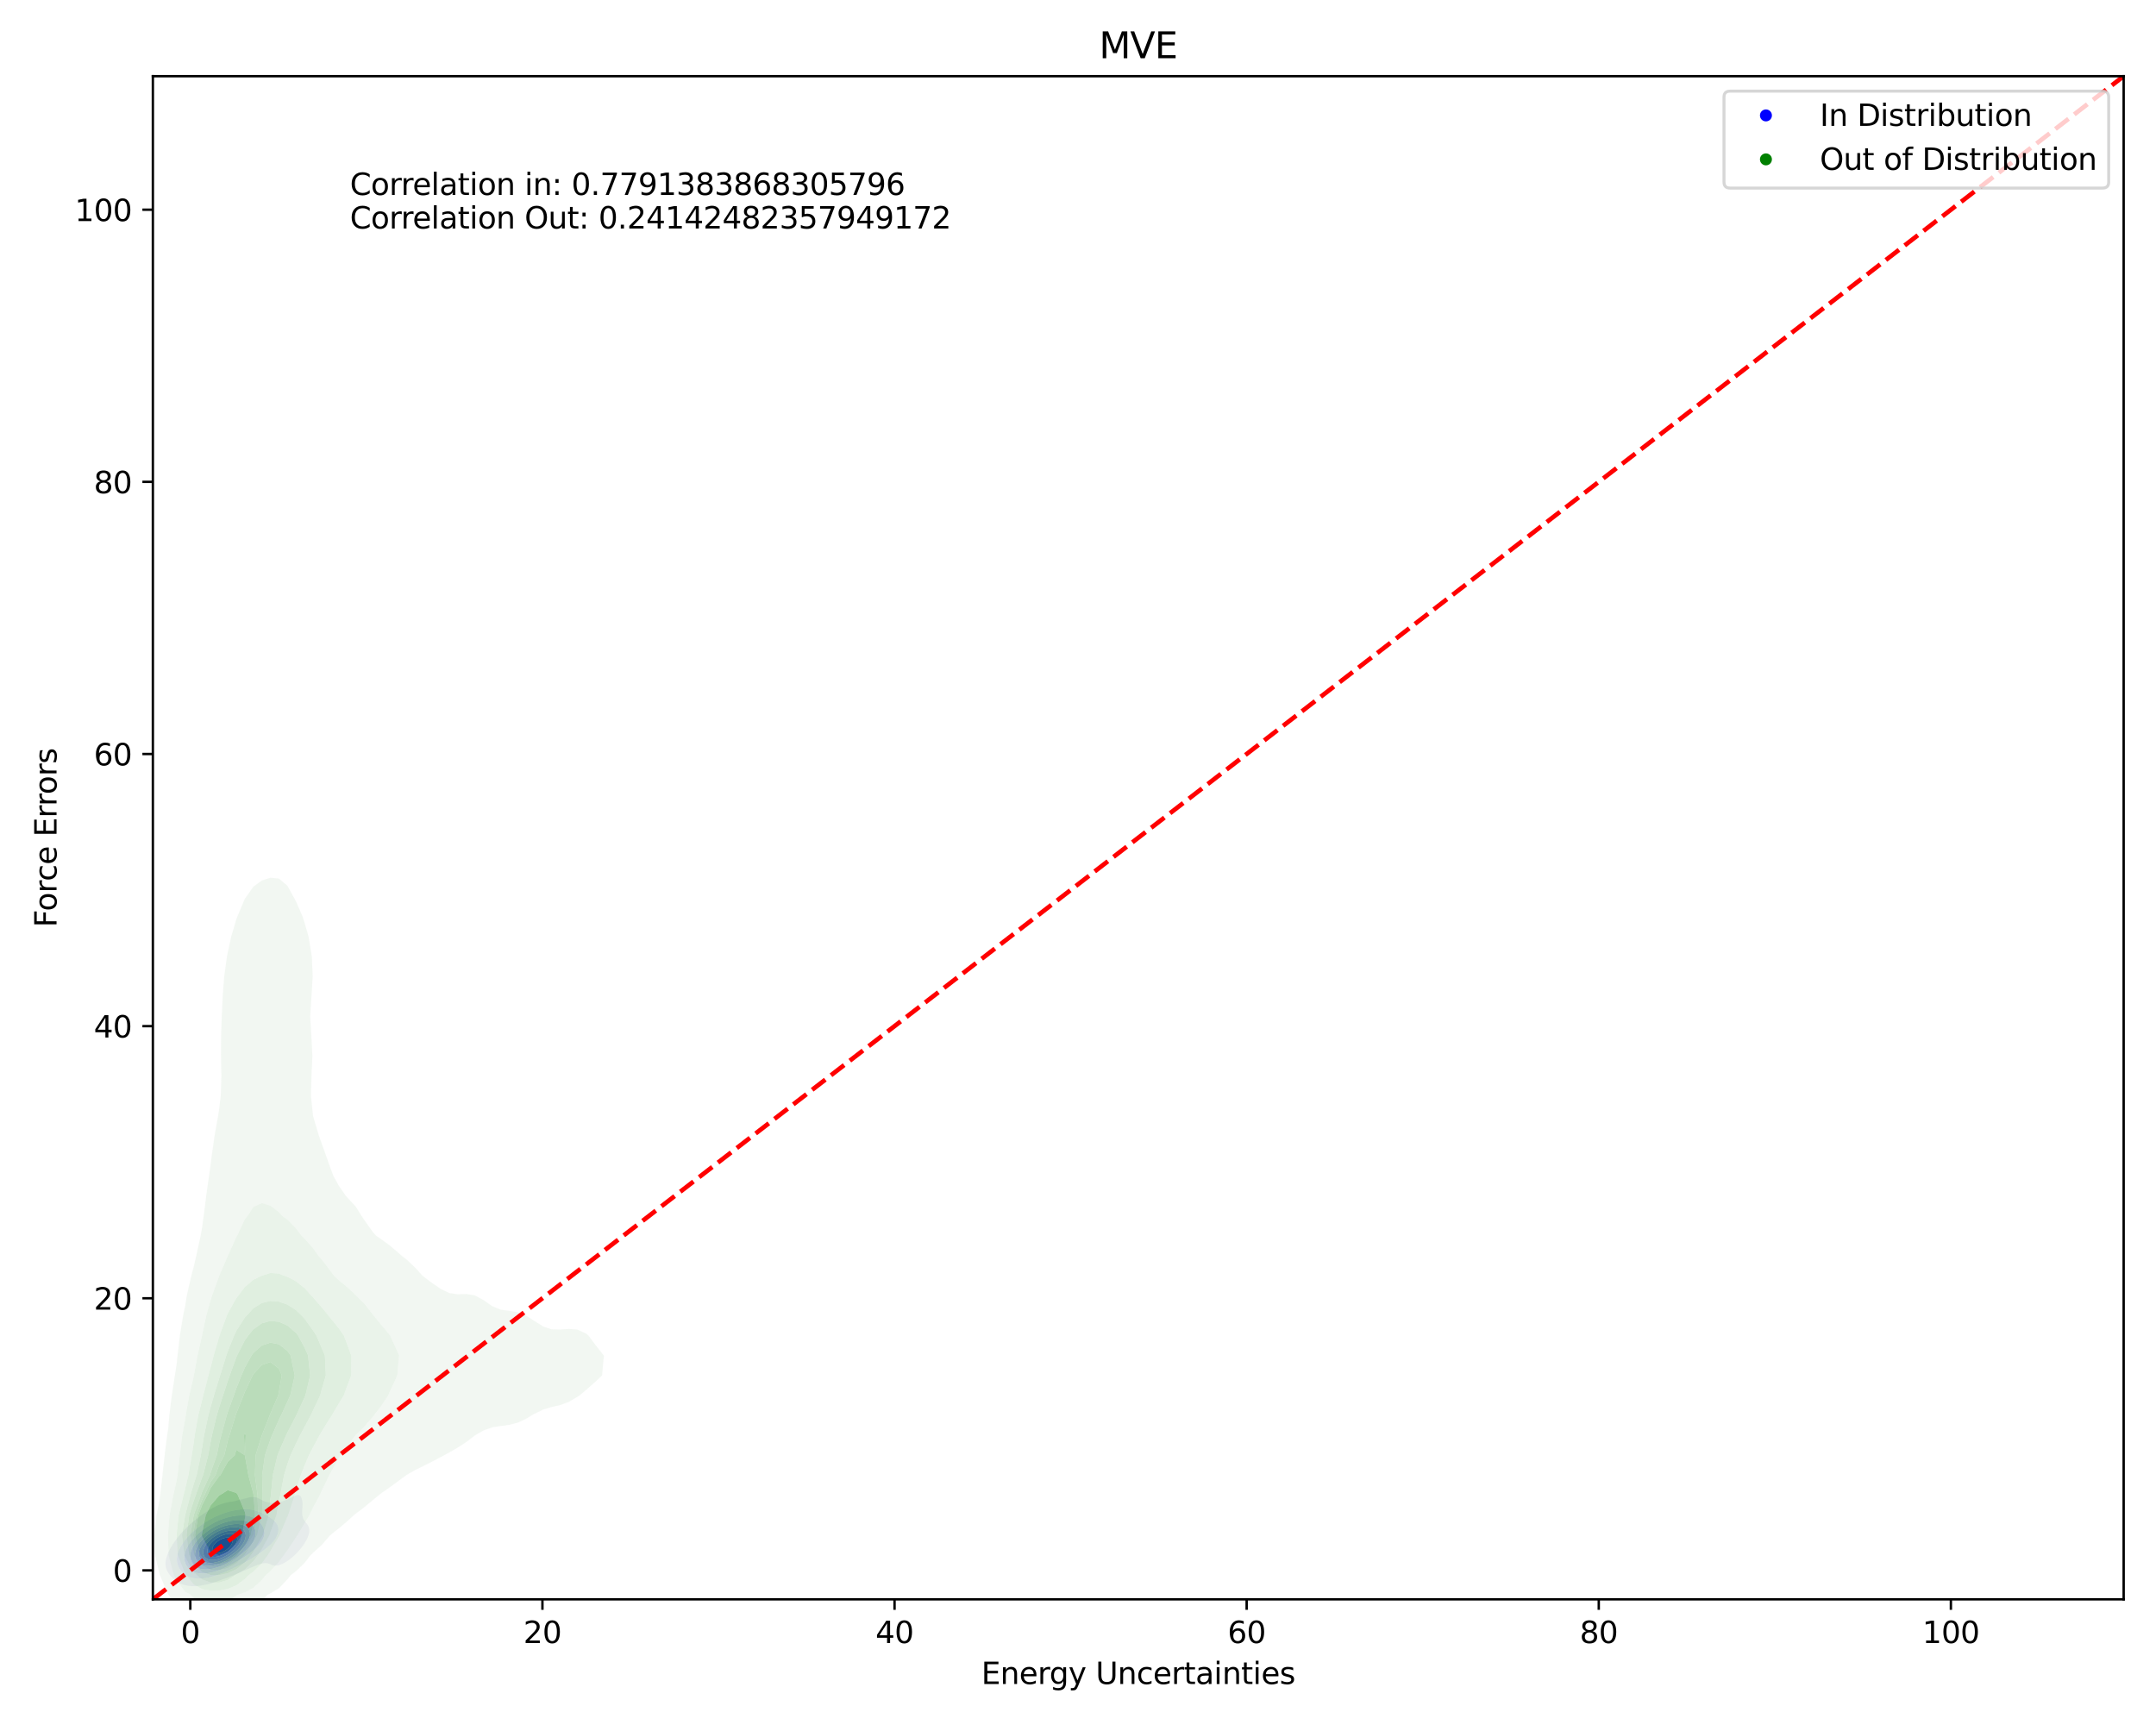 <?xml version="1.0" encoding="utf-8" standalone="no"?>
<!DOCTYPE svg PUBLIC "-//W3C//DTD SVG 1.1//EN"
  "http://www.w3.org/Graphics/SVG/1.1/DTD/svg11.dtd">
<svg xmlns:xlink="http://www.w3.org/1999/xlink" width="720pt" height="576pt" viewBox="0 0 720 576" xmlns="http://www.w3.org/2000/svg" version="1.1">
 <defs>
  <style type="text/css">*{stroke-linejoin: round; stroke-linecap: butt}</style>
 </defs>
 <g id="figure_1">
  <g id="patch_1">
   <path d="M 0 576 
L 720 576 
L 720 0 
L 0 0 
z
" style="fill: #ffffff"/>
  </g>
  <g id="axes_1">
   <g id="patch_2">
    <path d="M 51.05 534.04 
L 709.2 534.04 
L 709.2 25.44 
L 51.05 25.44 
z
" style="fill: #ffffff"/>
   </g>
   <g id="QuadContourSet_1">
    <path d="M 62.563 529.474 
L 63.422 529.593 
L 64.28 529.644 
L 65.139 529.637 
L 65.997 529.58 
L 66.856 529.472 
L 67.669 529.318 
L 67.714 529.312 
L 68.573 529.177 
L 69.432 529.001 
L 70.29 528.776 
L 71.149 528.488 
L 71.507 528.348 
L 72.007 528.217 
L 72.866 527.954 
L 73.724 527.628 
L 74.294 527.378 
L 74.583 527.289 
L 75.442 527.001 
L 76.3 526.651 
L 76.827 526.409 
L 77.159 526.297 
L 78.017 525.983 
L 78.876 525.603 
L 79.217 525.439 
L 79.734 525.251 
L 80.593 524.899 
L 81.451 524.473 
L 81.458 524.469 
L 82.31 524.141 
L 83.169 523.749 
L 83.679 523.5 
L 84.027 523.36 
L 84.886 523.012 
L 85.744 522.632 
L 86.006 522.53 
L 86.603 522.332 
L 87.461 522.092 
L 88.32 521.942 
L 89.178 521.969 
L 90.037 522.23 
L 90.748 522.53 
L 90.896 522.59 
L 91.754 522.782 
L 92.613 522.75 
L 93.471 522.536 
L 93.485 522.53 
L 94.33 522.198 
L 95.188 521.748 
L 95.47 521.56 
L 96.047 521.208 
L 96.874 520.591 
L 96.906 520.568 
L 97.764 519.873 
L 98.038 519.621 
L 98.623 519.082 
L 99.05 518.651 
L 99.481 518.196 
L 99.945 517.681 
L 100.34 517.203 
L 100.741 516.712 
L 101.198 516.072 
L 101.441 515.742 
L 102.038 514.772 
L 102.057 514.735 
L 102.559 513.803 
L 102.915 512.913 
L 102.952 512.833 
L 103.221 511.863 
L 103.304 510.893 
L 103.134 509.924 
L 102.915 509.463 
L 102.595 508.954 
L 102.057 508.289 
L 101.804 507.984 
L 101.228 507.015 
L 101.198 506.912 
L 100.985 506.045 
L 100.924 505.075 
L 100.956 504.105 
L 101.017 503.136 
L 101.042 502.166 
L 100.955 501.196 
L 100.701 500.227 
L 100.34 499.49 
L 99.834 499.257 
L 99.481 499.187 
L 99.244 499.257 
L 98.623 499.427 
L 97.764 499.828 
L 96.906 500.227 
L 96.906 500.227 
L 96.047 500.651 
L 95.188 501.008 
L 94.688 501.196 
L 94.33 501.312 
L 93.471 501.547 
L 92.613 501.71 
L 91.754 501.8 
L 90.896 501.811 
L 90.037 501.733 
L 89.178 501.559 
L 88.32 501.297 
L 88.054 501.196 
L 87.461 500.87 
L 86.603 500.422 
L 86.085 500.227 
L 85.744 500.061 
L 84.886 499.873 
L 84.027 499.886 
L 83.169 500.027 
L 82.402 500.227 
L 82.31 500.244 
L 81.451 500.444 
L 80.593 500.66 
L 79.734 500.885 
L 78.876 501.118 
L 78.566 501.196 
L 78.017 501.296 
L 77.159 501.443 
L 76.3 501.595 
L 75.442 501.775 
L 74.583 502.011 
L 74.15 502.166 
L 73.724 502.278 
L 72.866 502.588 
L 72.007 503.017 
L 71.809 503.136 
L 71.149 503.446 
L 70.29 503.968 
L 70.092 504.105 
L 69.432 504.473 
L 68.586 505.075 
L 68.573 505.083 
L 67.714 505.615 
L 67.161 506.045 
L 66.856 506.241 
L 65.997 506.894 
L 65.856 507.015 
L 65.139 507.531 
L 64.625 507.984 
L 64.28 508.25 
L 63.514 508.954 
L 63.422 509.031 
L 62.563 509.83 
L 62.472 509.924 
L 61.705 510.666 
L 61.494 510.893 
L 60.846 511.575 
L 60.591 511.863 
L 59.987 512.559 
L 59.758 512.833 
L 59.129 513.63 
L 58.993 513.803 
L 58.294 514.772 
L 58.27 514.809 
L 57.625 515.742 
L 57.412 516.114 
L 57.034 516.712 
L 56.553 517.672 
L 56.548 517.681 
L 56.074 518.651 
L 55.734 519.621 
L 55.695 519.782 
L 55.445 520.591 
L 55.279 521.56 
L 55.254 522.53 
L 55.402 523.5 
L 55.695 524.275 
L 55.766 524.469 
L 56.334 525.439 
L 56.553 525.717 
L 57.116 526.409 
L 57.412 526.712 
L 58.124 527.378 
L 58.27 527.502 
L 59.129 528.146 
L 59.468 528.348 
L 59.987 528.654 
L 60.846 529.033 
L 61.705 529.279 
L 61.901 529.318 
z
M 62.882 526.409 
L 62.563 526.265 
L 61.705 525.734 
L 61.334 525.439 
L 60.846 524.973 
L 60.394 524.469 
L 59.987 523.853 
L 59.762 523.5 
L 59.345 522.53 
L 59.129 521.562 
L 59.129 521.56 
L 59.06 520.591 
L 59.129 519.928 
L 59.155 519.621 
L 59.369 518.651 
L 59.72 517.681 
L 59.987 517.148 
L 60.184 516.712 
L 60.756 515.742 
L 60.846 515.612 
L 61.406 514.772 
L 61.705 514.392 
L 62.164 513.803 
L 62.563 513.346 
L 63.024 512.833 
L 63.422 512.42 
L 63.991 511.863 
L 64.28 511.588 
L 65.081 510.893 
L 65.139 510.842 
L 65.997 510.127 
L 66.271 509.924 
L 66.856 509.464 
L 67.618 508.954 
L 67.714 508.883 
L 68.573 508.294 
L 69.113 507.984 
L 69.432 507.775 
L 70.29 507.276 
L 70.828 507.015 
L 71.149 506.829 
L 72.007 506.391 
L 72.866 506.046 
L 72.868 506.045 
L 73.724 505.65 
L 74.583 505.337 
L 75.442 505.085 
L 75.479 505.075 
L 76.3 504.799 
L 77.159 504.569 
L 78.017 504.383 
L 78.876 504.233 
L 79.734 504.114 
L 79.815 504.105 
L 80.593 503.996 
L 81.451 503.923 
L 82.31 503.907 
L 83.169 503.963 
L 84.027 504.105 
L 84.027 504.105 
L 84.886 504.289 
L 85.744 504.546 
L 86.603 504.863 
L 87.121 505.075 
L 87.461 505.214 
L 88.32 505.603 
L 89.142 506.045 
L 89.178 506.068 
L 90.037 506.614 
L 90.627 507.015 
L 90.896 507.232 
L 91.754 507.944 
L 91.801 507.984 
L 92.565 508.954 
L 92.613 509.079 
L 92.924 509.924 
L 92.996 510.893 
L 92.855 511.863 
L 92.613 512.539 
L 92.52 512.833 
L 92.014 513.803 
L 91.754 514.136 
L 91.295 514.772 
L 90.896 515.181 
L 90.374 515.742 
L 90.037 516.034 
L 89.27 516.712 
L 89.178 516.782 
L 88.32 517.473 
L 88.062 517.681 
L 87.461 518.127 
L 86.716 518.651 
L 86.603 518.728 
L 85.744 519.322 
L 85.282 519.621 
L 84.886 519.88 
L 84.027 520.408 
L 83.715 520.591 
L 83.169 520.927 
L 82.31 521.405 
L 82.016 521.56 
L 81.451 521.887 
L 80.593 522.332 
L 80.177 522.53 
L 79.734 522.771 
L 78.876 523.202 
L 78.193 523.5 
L 78.017 523.591 
L 77.159 524.023 
L 76.3 524.384 
L 76.086 524.469 
L 75.442 524.787 
L 74.583 525.151 
L 73.763 525.439 
L 73.724 525.456 
L 72.866 525.822 
L 72.007 526.115 
L 71.149 526.35 
L 70.893 526.409 
L 70.29 526.598 
L 69.432 526.806 
L 68.573 526.958 
L 67.714 527.059 
L 66.856 527.11 
L 65.997 527.108 
L 65.139 527.043 
L 64.28 526.897 
L 63.422 526.644 
z
" clip-path="url(#p9debdbe87e)" style="fill: #e9e9f3"/>
    <path d="M 63.422 526.644 
L 64.28 526.897 
L 65.139 527.043 
L 65.997 527.108 
L 66.856 527.11 
L 67.714 527.059 
L 68.573 526.958 
L 69.432 526.806 
L 70.29 526.598 
L 70.893 526.409 
L 71.149 526.35 
L 72.007 526.115 
L 72.866 525.822 
L 73.724 525.456 
L 73.763 525.439 
L 74.583 525.151 
L 75.442 524.787 
L 76.086 524.469 
L 76.3 524.384 
L 77.159 524.023 
L 78.017 523.591 
L 78.193 523.5 
L 78.876 523.202 
L 79.734 522.771 
L 80.177 522.53 
L 80.593 522.332 
L 81.451 521.887 
L 82.016 521.56 
L 82.31 521.405 
L 83.169 520.927 
L 83.715 520.591 
L 84.027 520.408 
L 84.886 519.88 
L 85.282 519.621 
L 85.744 519.322 
L 86.603 518.728 
L 86.716 518.651 
L 87.461 518.127 
L 88.062 517.681 
L 88.32 517.473 
L 89.178 516.782 
L 89.27 516.712 
L 90.037 516.034 
L 90.374 515.742 
L 90.896 515.181 
L 91.295 514.772 
L 91.754 514.136 
L 92.014 513.803 
L 92.52 512.833 
L 92.613 512.539 
L 92.855 511.863 
L 92.996 510.893 
L 92.924 509.924 
L 92.613 509.079 
L 92.565 508.954 
L 91.801 507.984 
L 91.754 507.944 
L 90.896 507.232 
L 90.627 507.015 
L 90.037 506.614 
L 89.178 506.068 
L 89.142 506.045 
L 88.32 505.603 
L 87.461 505.214 
L 87.121 505.075 
L 86.603 504.863 
L 85.744 504.546 
L 84.886 504.289 
L 84.027 504.105 
L 84.027 504.105 
L 83.169 503.963 
L 82.31 503.907 
L 81.451 503.923 
L 80.593 503.996 
L 79.815 504.105 
L 79.734 504.114 
L 78.876 504.233 
L 78.017 504.383 
L 77.159 504.569 
L 76.3 504.799 
L 75.479 505.075 
L 75.442 505.085 
L 74.583 505.337 
L 73.724 505.65 
L 72.868 506.045 
L 72.866 506.046 
L 72.007 506.391 
L 71.149 506.829 
L 70.828 507.015 
L 70.29 507.276 
L 69.432 507.775 
L 69.113 507.984 
L 68.573 508.294 
L 67.714 508.883 
L 67.618 508.954 
L 66.856 509.464 
L 66.271 509.924 
L 65.997 510.127 
L 65.139 510.842 
L 65.081 510.893 
L 64.28 511.588 
L 63.991 511.863 
L 63.422 512.42 
L 63.024 512.833 
L 62.563 513.346 
L 62.164 513.803 
L 61.705 514.392 
L 61.406 514.772 
L 60.846 515.612 
L 60.756 515.742 
L 60.184 516.712 
L 59.987 517.148 
L 59.72 517.681 
L 59.369 518.651 
L 59.155 519.621 
L 59.129 519.928 
L 59.06 520.591 
L 59.129 521.56 
L 59.129 521.562 
L 59.345 522.53 
L 59.762 523.5 
L 59.987 523.853 
L 60.394 524.469 
L 60.846 524.973 
L 61.334 525.439 
L 61.705 525.734 
L 62.563 526.265 
L 62.882 526.409 
z
M 63.918 524.469 
L 63.422 524.111 
L 62.781 523.5 
L 62.563 523.209 
L 62.113 522.53 
L 61.741 521.56 
L 61.705 521.351 
L 61.563 520.591 
L 61.568 519.621 
L 61.705 518.862 
L 61.737 518.651 
L 62.024 517.681 
L 62.471 516.712 
L 62.563 516.556 
L 63.018 515.742 
L 63.422 515.175 
L 63.7 514.772 
L 64.28 514.071 
L 64.504 513.803 
L 65.139 513.127 
L 65.428 512.833 
L 65.997 512.292 
L 66.485 511.863 
L 66.856 511.544 
L 67.703 510.893 
L 67.714 510.885 
L 68.573 510.237 
L 69.058 509.924 
L 69.432 509.665 
L 70.29 509.14 
L 70.635 508.954 
L 71.149 508.645 
L 72.007 508.205 
L 72.514 507.984 
L 72.866 507.806 
L 73.724 507.431 
L 74.583 507.129 
L 74.973 507.015 
L 75.442 506.846 
L 76.3 506.595 
L 77.159 506.397 
L 78.017 506.242 
L 78.876 506.125 
L 79.734 506.045 
L 79.734 506.045 
L 80.593 505.995 
L 81.451 506.008 
L 81.806 506.045 
L 82.31 506.091 
L 83.169 506.25 
L 84.027 506.507 
L 84.886 506.879 
L 85.141 507.015 
L 85.744 507.387 
L 86.495 507.984 
L 86.603 508.104 
L 87.312 508.954 
L 87.461 509.228 
L 87.874 509.924 
L 88.219 510.893 
L 88.32 511.708 
L 88.341 511.863 
L 88.32 512.013 
L 88.222 512.833 
L 87.875 513.803 
L 87.461 514.497 
L 87.312 514.772 
L 86.603 515.692 
L 86.567 515.742 
L 85.744 516.621 
L 85.662 516.712 
L 84.886 517.423 
L 84.602 517.681 
L 84.027 518.147 
L 83.376 518.651 
L 83.169 518.802 
L 82.31 519.414 
L 82.007 519.621 
L 81.451 519.994 
L 80.593 520.523 
L 80.482 520.591 
L 79.734 521.061 
L 78.876 521.533 
L 78.826 521.56 
L 78.017 522.039 
L 77.159 522.47 
L 77.036 522.53 
L 76.3 522.934 
L 75.442 523.333 
L 75.041 523.5 
L 74.583 523.726 
L 73.724 524.093 
L 72.866 524.393 
L 72.613 524.469 
L 72.007 524.696 
L 71.149 524.953 
L 70.29 525.149 
L 69.432 525.291 
L 68.573 525.382 
L 67.714 525.418 
L 66.856 525.39 
L 65.997 525.279 
L 65.139 525.058 
L 64.28 524.687 
z
" clip-path="url(#p9debdbe87e)" style="fill: #d6d6f4"/>
    <path d="M 64.28 524.687 
L 65.139 525.058 
L 65.997 525.279 
L 66.856 525.39 
L 67.714 525.418 
L 68.573 525.382 
L 69.432 525.291 
L 70.29 525.149 
L 71.149 524.953 
L 72.007 524.696 
L 72.613 524.469 
L 72.866 524.393 
L 73.724 524.093 
L 74.583 523.726 
L 75.041 523.5 
L 75.442 523.333 
L 76.3 522.934 
L 77.036 522.53 
L 77.159 522.47 
L 78.017 522.039 
L 78.826 521.56 
L 78.876 521.533 
L 79.734 521.061 
L 80.482 520.591 
L 80.593 520.523 
L 81.451 519.994 
L 82.007 519.621 
L 82.31 519.414 
L 83.169 518.802 
L 83.376 518.651 
L 84.027 518.147 
L 84.602 517.681 
L 84.886 517.423 
L 85.662 516.712 
L 85.744 516.621 
L 86.567 515.742 
L 86.603 515.692 
L 87.312 514.772 
L 87.461 514.497 
L 87.875 513.803 
L 88.222 512.833 
L 88.32 512.013 
L 88.341 511.863 
L 88.32 511.708 
L 88.219 510.893 
L 87.874 509.924 
L 87.461 509.228 
L 87.312 508.954 
L 86.603 508.104 
L 86.495 507.984 
L 85.744 507.387 
L 85.141 507.015 
L 84.886 506.879 
L 84.027 506.507 
L 83.169 506.25 
L 82.31 506.091 
L 81.806 506.045 
L 81.451 506.008 
L 80.593 505.995 
L 79.734 506.045 
L 79.734 506.045 
L 78.876 506.125 
L 78.017 506.242 
L 77.159 506.397 
L 76.3 506.595 
L 75.442 506.846 
L 74.973 507.015 
L 74.583 507.129 
L 73.724 507.431 
L 72.866 507.806 
L 72.514 507.984 
L 72.007 508.205 
L 71.149 508.645 
L 70.635 508.954 
L 70.29 509.14 
L 69.432 509.665 
L 69.058 509.924 
L 68.573 510.237 
L 67.714 510.885 
L 67.703 510.893 
L 66.856 511.544 
L 66.485 511.863 
L 65.997 512.292 
L 65.428 512.833 
L 65.139 513.127 
L 64.504 513.803 
L 64.28 514.071 
L 63.7 514.772 
L 63.422 515.175 
L 63.018 515.742 
L 62.563 516.556 
L 62.471 516.712 
L 62.024 517.681 
L 61.737 518.651 
L 61.705 518.862 
L 61.568 519.621 
L 61.563 520.591 
L 61.705 521.351 
L 61.741 521.56 
L 62.113 522.53 
L 62.563 523.209 
L 62.781 523.5 
L 63.422 524.111 
L 63.918 524.469 
z
M 65.917 523.5 
L 65.139 523.021 
L 64.587 522.53 
L 64.28 522.125 
L 63.919 521.56 
L 63.591 520.591 
L 63.501 519.621 
L 63.596 518.651 
L 63.857 517.681 
L 64.28 516.734 
L 64.289 516.712 
L 64.835 515.742 
L 65.139 515.324 
L 65.533 514.772 
L 65.997 514.231 
L 66.373 513.803 
L 66.856 513.314 
L 67.359 512.833 
L 67.714 512.515 
L 68.516 511.863 
L 68.573 511.817 
L 69.432 511.169 
L 69.849 510.893 
L 70.29 510.592 
L 71.149 510.081 
L 71.448 509.924 
L 72.007 509.607 
L 72.866 509.196 
L 73.472 508.954 
L 73.724 508.84 
L 74.583 508.511 
L 75.442 508.247 
L 76.3 508.038 
L 76.575 507.984 
L 77.159 507.85 
L 78.017 507.702 
L 78.876 507.607 
L 79.734 507.567 
L 80.593 507.595 
L 81.451 507.709 
L 82.31 507.933 
L 82.446 507.984 
L 83.169 508.295 
L 84.027 508.867 
L 84.131 508.954 
L 84.886 509.924 
L 84.886 509.924 
L 85.266 510.893 
L 85.392 511.863 
L 85.322 512.833 
L 85.051 513.803 
L 84.886 514.136 
L 84.604 514.772 
L 84.027 515.62 
L 83.95 515.742 
L 83.169 516.659 
L 83.126 516.712 
L 82.31 517.517 
L 82.145 517.681 
L 81.451 518.277 
L 81.002 518.651 
L 80.593 518.964 
L 79.734 519.584 
L 79.683 519.621 
L 78.876 520.187 
L 78.231 520.591 
L 78.017 520.727 
L 77.159 521.25 
L 76.58 521.56 
L 76.3 521.722 
L 75.442 522.175 
L 74.638 522.53 
L 74.583 522.558 
L 73.724 522.946 
L 72.866 523.26 
L 72.054 523.5 
L 72.007 523.516 
L 71.149 523.756 
L 70.29 523.926 
L 69.432 524.028 
L 68.573 524.059 
L 67.714 524.005 
L 66.856 523.844 
L 65.997 523.54 
z
" clip-path="url(#p9debdbe87e)" style="fill: #bebef5"/>
    <path d="M 65.997 523.54 
L 66.856 523.844 
L 67.714 524.005 
L 68.573 524.059 
L 69.432 524.028 
L 70.29 523.926 
L 71.149 523.756 
L 72.007 523.516 
L 72.054 523.5 
L 72.866 523.26 
L 73.724 522.946 
L 74.583 522.558 
L 74.638 522.53 
L 75.442 522.175 
L 76.3 521.722 
L 76.58 521.56 
L 77.159 521.25 
L 78.017 520.727 
L 78.231 520.591 
L 78.876 520.187 
L 79.683 519.621 
L 79.734 519.584 
L 80.593 518.964 
L 81.002 518.651 
L 81.451 518.277 
L 82.145 517.681 
L 82.31 517.517 
L 83.126 516.712 
L 83.169 516.659 
L 83.95 515.742 
L 84.027 515.62 
L 84.604 514.772 
L 84.886 514.136 
L 85.051 513.803 
L 85.322 512.833 
L 85.392 511.863 
L 85.266 510.893 
L 84.886 509.924 
L 84.886 509.924 
L 84.131 508.954 
L 84.027 508.867 
L 83.169 508.295 
L 82.446 507.984 
L 82.31 507.933 
L 81.451 507.709 
L 80.593 507.595 
L 79.734 507.567 
L 78.876 507.607 
L 78.017 507.702 
L 77.159 507.85 
L 76.575 507.984 
L 76.3 508.038 
L 75.442 508.247 
L 74.583 508.511 
L 73.724 508.84 
L 73.472 508.954 
L 72.866 509.196 
L 72.007 509.607 
L 71.448 509.924 
L 71.149 510.081 
L 70.29 510.592 
L 69.849 510.893 
L 69.432 511.169 
L 68.573 511.817 
L 68.516 511.863 
L 67.714 512.515 
L 67.359 512.833 
L 66.856 513.314 
L 66.373 513.803 
L 65.997 514.231 
L 65.533 514.772 
L 65.139 515.324 
L 64.835 515.742 
L 64.289 516.712 
L 64.28 516.734 
L 63.857 517.681 
L 63.596 518.651 
L 63.501 519.621 
L 63.591 520.591 
L 63.919 521.56 
L 64.28 522.125 
L 64.587 522.53 
L 65.139 523.021 
L 65.917 523.5 
z
M 67.393 522.53 
L 66.856 522.272 
L 65.997 521.598 
L 65.961 521.56 
L 65.361 520.591 
L 65.139 519.683 
L 65.125 519.621 
L 65.139 518.651 
L 65.139 518.651 
L 65.349 517.681 
L 65.741 516.712 
L 65.997 516.274 
L 66.298 515.742 
L 66.856 514.992 
L 67.019 514.772 
L 67.714 514.001 
L 67.901 513.803 
L 68.573 513.169 
L 68.96 512.833 
L 69.432 512.448 
L 70.238 511.863 
L 70.29 511.826 
L 71.149 511.262 
L 71.811 510.893 
L 72.007 510.78 
L 72.866 510.345 
L 73.724 509.988 
L 73.907 509.924 
L 74.583 509.664 
L 75.442 509.399 
L 76.3 509.191 
L 77.159 509.034 
L 77.811 508.954 
L 78.017 508.925 
L 78.876 508.872 
L 79.734 508.899 
L 80.12 508.954 
L 80.593 509.026 
L 81.451 509.298 
L 82.31 509.785 
L 82.485 509.924 
L 83.169 510.831 
L 83.206 510.893 
L 83.464 511.863 
L 83.442 512.833 
L 83.194 513.803 
L 83.169 513.856 
L 82.786 514.772 
L 82.31 515.514 
L 82.174 515.742 
L 81.451 516.635 
L 81.392 516.712 
L 80.593 517.535 
L 80.45 517.681 
L 79.734 518.316 
L 79.339 518.651 
L 78.876 519.013 
L 78.027 519.621 
L 78.017 519.628 
L 77.159 520.21 
L 76.516 520.591 
L 76.3 520.722 
L 75.442 521.197 
L 74.666 521.56 
L 74.583 521.602 
L 73.724 521.983 
L 72.866 522.289 
L 72.019 522.53 
L 72.007 522.534 
L 71.149 522.736 
L 70.29 522.858 
L 69.432 522.898 
L 68.573 522.838 
L 67.714 522.651 
z
" clip-path="url(#p9debdbe87e)" style="fill: #a2a2f7"/>
    <path d="M 67.714 522.651 
L 68.573 522.838 
L 69.432 522.898 
L 70.29 522.858 
L 71.149 522.736 
L 72.007 522.534 
L 72.019 522.53 
L 72.866 522.289 
L 73.724 521.983 
L 74.583 521.602 
L 74.666 521.56 
L 75.442 521.197 
L 76.3 520.722 
L 76.516 520.591 
L 77.159 520.21 
L 78.017 519.628 
L 78.027 519.621 
L 78.876 519.013 
L 79.339 518.651 
L 79.734 518.316 
L 80.45 517.681 
L 80.593 517.535 
L 81.392 516.712 
L 81.451 516.635 
L 82.174 515.742 
L 82.31 515.514 
L 82.786 514.772 
L 83.169 513.856 
L 83.194 513.803 
L 83.442 512.833 
L 83.464 511.863 
L 83.206 510.893 
L 83.169 510.831 
L 82.485 509.924 
L 82.31 509.785 
L 81.451 509.298 
L 80.593 509.026 
L 80.12 508.954 
L 79.734 508.899 
L 78.876 508.872 
L 78.017 508.925 
L 77.811 508.954 
L 77.159 509.034 
L 76.3 509.191 
L 75.442 509.399 
L 74.583 509.664 
L 73.907 509.924 
L 73.724 509.988 
L 72.866 510.345 
L 72.007 510.78 
L 71.811 510.893 
L 71.149 511.262 
L 70.29 511.826 
L 70.238 511.863 
L 69.432 512.448 
L 68.96 512.833 
L 68.573 513.169 
L 67.901 513.803 
L 67.714 514.001 
L 67.019 514.772 
L 66.856 514.992 
L 66.298 515.742 
L 65.997 516.274 
L 65.741 516.712 
L 65.349 517.681 
L 65.139 518.651 
L 65.139 518.651 
L 65.125 519.621 
L 65.139 519.683 
L 65.361 520.591 
L 65.961 521.56 
L 65.997 521.598 
L 66.856 522.272 
L 67.393 522.53 
z
M 68.206 521.56 
L 67.714 521.283 
L 66.968 520.591 
L 66.856 520.39 
L 66.513 519.621 
L 66.412 518.651 
L 66.564 517.681 
L 66.856 516.918 
L 66.931 516.712 
L 67.483 515.742 
L 67.714 515.435 
L 68.223 514.772 
L 68.573 514.397 
L 69.16 513.803 
L 69.432 513.559 
L 70.29 512.859 
L 70.325 512.833 
L 71.149 512.256 
L 71.798 511.863 
L 72.007 511.738 
L 72.866 511.291 
L 73.724 510.92 
L 73.797 510.893 
L 74.583 510.595 
L 75.442 510.337 
L 76.3 510.138 
L 77.159 509.999 
L 78.017 509.924 
L 78.876 509.932 
L 79.734 510.057 
L 80.593 510.362 
L 81.382 510.893 
L 81.451 510.978 
L 81.962 511.863 
L 82.078 512.833 
L 81.913 513.803 
L 81.52 514.772 
L 81.451 514.883 
L 80.95 515.742 
L 80.593 516.191 
L 80.189 516.712 
L 79.734 517.183 
L 79.245 517.681 
L 78.876 518.007 
L 78.102 518.651 
L 78.017 518.716 
L 77.159 519.343 
L 76.737 519.621 
L 76.3 519.901 
L 75.442 520.388 
L 75.034 520.591 
L 74.583 520.82 
L 73.724 521.185 
L 72.866 521.481 
L 72.564 521.56 
L 72.007 521.717 
L 71.149 521.872 
L 70.29 521.936 
L 69.432 521.893 
L 68.573 521.708 
z
" clip-path="url(#p9debdbe87e)" style="fill: #8787f8"/>
    <path d="M 68.573 521.708 
L 69.432 521.893 
L 70.29 521.936 
L 71.149 521.872 
L 72.007 521.717 
L 72.564 521.56 
L 72.866 521.481 
L 73.724 521.185 
L 74.583 520.82 
L 75.034 520.591 
L 75.442 520.388 
L 76.3 519.901 
L 76.737 519.621 
L 77.159 519.343 
L 78.017 518.716 
L 78.102 518.651 
L 78.876 518.007 
L 79.245 517.681 
L 79.734 517.183 
L 80.189 516.712 
L 80.593 516.191 
L 80.95 515.742 
L 81.451 514.883 
L 81.52 514.772 
L 81.913 513.803 
L 82.078 512.833 
L 81.962 511.863 
L 81.451 510.978 
L 81.382 510.893 
L 80.593 510.362 
L 79.734 510.057 
L 78.876 509.932 
L 78.017 509.924 
L 77.159 509.999 
L 76.3 510.138 
L 75.442 510.337 
L 74.583 510.595 
L 73.797 510.893 
L 73.724 510.92 
L 72.866 511.291 
L 72.007 511.738 
L 71.798 511.863 
L 71.149 512.256 
L 70.325 512.833 
L 70.29 512.859 
L 69.432 513.559 
L 69.16 513.803 
L 68.573 514.397 
L 68.223 514.772 
L 67.714 515.435 
L 67.483 515.742 
L 66.931 516.712 
L 66.856 516.918 
L 66.564 517.681 
L 66.412 518.651 
L 66.513 519.621 
L 66.856 520.39 
L 66.968 520.591 
L 67.714 521.283 
L 68.206 521.56 
z
M 69.278 520.591 
L 68.573 520.096 
L 68.162 519.621 
L 67.844 518.651 
L 67.896 517.681 
L 68.215 516.712 
L 68.573 516.081 
L 68.767 515.742 
L 69.432 514.909 
L 69.546 514.772 
L 70.29 514.058 
L 70.58 513.803 
L 71.149 513.366 
L 71.937 512.833 
L 72.007 512.789 
L 72.866 512.314 
L 73.724 511.916 
L 73.863 511.863 
L 74.583 511.591 
L 75.442 511.338 
L 76.3 511.156 
L 77.159 511.052 
L 78.017 511.046 
L 78.876 511.185 
L 79.734 511.56 
L 80.117 511.863 
L 80.593 512.773 
L 80.615 512.833 
L 80.596 513.803 
L 80.593 513.811 
L 80.282 514.772 
L 79.737 515.742 
L 79.734 515.746 
L 78.985 516.712 
L 78.876 516.824 
L 78.017 517.681 
L 78.017 517.681 
L 77.159 518.383 
L 76.802 518.651 
L 76.3 518.995 
L 75.442 519.516 
L 75.243 519.621 
L 74.583 519.957 
L 73.724 520.317 
L 72.907 520.591 
L 72.866 520.604 
L 72.007 520.797 
L 71.149 520.888 
L 70.29 520.856 
L 69.432 520.658 
z
" clip-path="url(#p9debdbe87e)" style="fill: #6a6afa"/>
    <path d="M 69.432 520.658 
L 70.29 520.856 
L 71.149 520.888 
L 72.007 520.797 
L 72.866 520.604 
L 72.907 520.591 
L 73.724 520.317 
L 74.583 519.957 
L 75.243 519.621 
L 75.442 519.516 
L 76.3 518.995 
L 76.802 518.651 
L 77.159 518.383 
L 78.017 517.681 
L 78.017 517.681 
L 78.876 516.824 
L 78.985 516.712 
L 79.734 515.746 
L 79.737 515.742 
L 80.282 514.772 
L 80.593 513.811 
L 80.596 513.803 
L 80.615 512.833 
L 80.593 512.773 
L 80.117 511.863 
L 79.734 511.56 
L 78.876 511.185 
L 78.017 511.046 
L 77.159 511.052 
L 76.3 511.156 
L 75.442 511.338 
L 74.583 511.591 
L 73.863 511.863 
L 73.724 511.916 
L 72.866 512.314 
L 72.007 512.789 
L 71.937 512.833 
L 71.149 513.366 
L 70.58 513.803 
L 70.29 514.058 
L 69.546 514.772 
L 69.432 514.909 
L 68.767 515.742 
L 68.573 516.081 
L 68.215 516.712 
L 67.896 517.681 
L 67.844 518.651 
L 68.162 519.621 
L 68.573 520.096 
L 69.278 520.591 
z
M 70.329 519.621 
L 70.29 519.604 
L 69.432 518.754 
L 69.368 518.651 
L 69.242 517.681 
L 69.432 516.941 
L 69.49 516.712 
L 70.045 515.742 
L 70.29 515.448 
L 70.89 514.772 
L 71.149 514.543 
L 72.007 513.857 
L 72.085 513.803 
L 72.866 513.332 
L 73.724 512.893 
L 73.87 512.833 
L 74.583 512.563 
L 75.442 512.322 
L 76.3 512.174 
L 77.159 512.146 
L 78.017 512.3 
L 78.876 512.783 
L 78.926 512.833 
L 79.259 513.803 
L 79.092 514.772 
L 78.876 515.193 
L 78.6 515.742 
L 78.017 516.495 
L 77.846 516.712 
L 77.159 517.37 
L 76.814 517.681 
L 76.3 518.067 
L 75.442 518.651 
L 75.442 518.651 
L 74.583 519.091 
L 73.724 519.453 
L 73.183 519.621 
L 72.866 519.713 
L 72.007 519.84 
L 71.149 519.825 
z
" clip-path="url(#p9debdbe87e)" style="fill: #4b4bfb"/>
    <path d="M 71.149 519.825 
L 72.007 519.84 
L 72.866 519.713 
L 73.183 519.621 
L 73.724 519.453 
L 74.583 519.091 
L 75.442 518.651 
L 75.442 518.651 
L 76.3 518.067 
L 76.814 517.681 
L 77.159 517.37 
L 77.846 516.712 
L 78.017 516.495 
L 78.6 515.742 
L 78.876 515.193 
L 79.092 514.772 
L 79.259 513.803 
L 78.926 512.833 
L 78.876 512.783 
L 78.017 512.3 
L 77.159 512.146 
L 76.3 512.174 
L 75.442 512.322 
L 74.583 512.563 
L 73.87 512.833 
L 73.724 512.893 
L 72.866 513.332 
L 72.085 513.803 
L 72.007 513.857 
L 71.149 514.543 
L 70.89 514.772 
L 70.29 515.448 
L 70.045 515.742 
L 69.49 516.712 
L 69.432 516.941 
L 69.242 517.681 
L 69.368 518.651 
L 69.432 518.754 
L 70.29 519.604 
L 70.329 519.621 
z
M 70.896 517.681 
L 70.967 516.712 
L 71.149 516.38 
L 71.52 515.742 
L 72.007 515.238 
L 72.506 514.772 
L 72.866 514.523 
L 73.724 514.024 
L 74.203 513.803 
L 74.583 513.659 
L 75.442 513.459 
L 76.3 513.417 
L 77.159 513.64 
L 77.386 513.803 
L 77.667 514.772 
L 77.313 515.742 
L 77.159 515.941 
L 76.538 516.712 
L 76.3 516.922 
L 75.442 517.612 
L 75.34 517.681 
L 74.583 518.078 
L 73.724 518.43 
L 72.866 518.651 
L 72.007 518.632 
L 71.149 518.082 
z
" clip-path="url(#p9debdbe87e)" style="fill: #2d2dfd"/>
    <path d="M 71.149 518.082 
L 72.007 518.632 
L 72.866 518.651 
L 73.724 518.43 
L 74.583 518.078 
L 75.34 517.681 
L 75.442 517.612 
L 76.3 516.922 
L 76.538 516.712 
L 77.159 515.941 
L 77.313 515.742 
L 77.667 514.772 
L 77.386 513.803 
L 77.159 513.64 
L 76.3 513.417 
L 75.442 513.459 
L 74.583 513.659 
L 74.203 513.803 
L 73.724 514.024 
L 72.866 514.523 
L 72.506 514.772 
L 72.007 515.238 
L 71.52 515.742 
L 71.149 516.38 
L 70.967 516.712 
L 70.896 517.681 
z
" clip-path="url(#p9debdbe87e)" style="fill: #0f0ffe"/>
   </g>
   <g id="QuadContourSet_2">
    <path d="M 64.676 539.316 
L 67.523 540.719 
L 70.37 541.067 
L 73.218 540.642 
L 76.065 539.361 
L 76.261 539.228 
L 78.912 538.862 
L 81.759 538.176 
L 84.606 536.94 
L 87.453 534.652 
L 89.23 532.565 
L 90.3 532.061 
L 93.147 530.338 
L 95.994 527.343 
L 97.131 525.903 
L 98.841 524.645 
L 101.688 521.887 
L 103.757 519.24 
L 104.535 518.51 
L 107.382 515.935 
L 110.23 512.667 
L 110.317 512.577 
L 113.077 510.409 
L 115.924 507.986 
L 118.221 505.914 
L 118.771 505.463 
L 121.618 503.297 
L 124.465 500.932 
L 126.508 499.251 
L 127.312 498.62 
L 130.159 496.632 
L 133.006 494.546 
L 135.664 492.588 
L 135.853 492.453 
L 138.7 490.842 
L 141.547 489.443 
L 144.394 488.019 
L 147.242 486.491 
L 148.313 485.925 
L 150.089 484.96 
L 152.936 483.326 
L 155.783 481.468 
L 158.63 479.286 
L 158.666 479.262 
L 161.477 477.649 
L 164.324 476.611 
L 167.171 476.164 
L 170.018 475.781 
L 172.865 475.054 
L 175.712 473.733 
L 177.57 472.599 
L 178.559 472.052 
L 181.406 470.664 
L 184.253 469.811 
L 187.101 469.153 
L 189.948 468.1 
L 192.795 466.452 
L 193.555 465.936 
L 195.642 464.188 
L 198.489 461.683 
L 201.079 459.274 
L 201.336 456.259 
L 201.674 452.611 
L 201.336 452.233 
L 198.489 448.64 
L 196.524 445.948 
L 195.642 445.274 
L 192.795 443.966 
L 189.948 443.743 
L 187.101 443.958 
L 184.253 443.885 
L 181.406 442.938 
L 178.559 441.135 
L 175.712 439.318 
L 175.632 439.285 
L 172.865 438.165 
L 170.018 437.717 
L 167.171 437.296 
L 164.324 436.123 
L 161.477 434.124 
L 158.715 432.622 
L 158.63 432.571 
L 155.783 432.079 
L 152.936 432.189 
L 150.089 431.785 
L 147.242 430.411 
L 144.394 428.482 
L 141.547 426.352 
L 141.069 425.959 
L 138.7 423.317 
L 135.853 420.634 
L 134.113 419.296 
L 133.006 418.283 
L 130.159 415.874 
L 127.312 413.802 
L 125.612 412.633 
L 124.465 411.347 
L 121.618 407.326 
L 120.712 405.97 
L 118.771 402.855 
L 115.924 399.823 
L 115.479 399.308 
L 113.077 395.826 
L 111.323 392.645 
L 110.23 389.706 
L 108.915 385.982 
L 107.382 381.692 
L 106.532 379.319 
L 104.535 372.656 
L 104.535 372.656 
L 103.852 365.993 
L 104.012 359.33 
L 104.323 352.667 
L 103.979 346.004 
L 103.595 339.341 
L 104.024 332.679 
L 104.42 326.016 
L 104.134 319.353 
L 103.022 312.69 
L 101.688 308.078 
L 101.051 306.027 
L 98.841 300.976 
L 97.965 299.364 
L 95.994 295.779 
L 93.147 293.367 
L 90.3 293.083 
L 87.453 294.005 
L 84.606 296.085 
L 82.297 299.364 
L 81.759 300.123 
L 79.275 306.027 
L 78.912 306.967 
L 77.241 312.69 
L 76.065 318.056 
L 75.799 319.353 
L 74.877 326.016 
L 74.367 332.679 
L 74.063 339.341 
L 73.833 346.004 
L 73.806 352.667 
L 73.949 359.33 
L 73.717 365.993 
L 73.218 369.997 
L 72.836 372.656 
L 71.64 379.319 
L 70.696 385.982 
L 70.37 388.677 
L 69.807 392.645 
L 68.869 399.308 
L 68.029 405.97 
L 67.523 409.638 
L 67.009 412.633 
L 65.545 419.296 
L 64.676 423.093 
L 63.899 425.959 
L 62.383 432.622 
L 61.829 436.126 
L 61.166 439.285 
L 60.075 445.948 
L 59.289 452.611 
L 58.982 455.59 
L 58.405 459.274 
L 57.375 465.936 
L 56.554 472.599 
L 56.135 477.29 
L 55.816 479.262 
L 54.973 485.925 
L 54.258 492.588 
L 53.492 499.251 
L 53.288 501.022 
L 52.268 505.914 
L 51.58 512.577 
L 51.75 519.24 
L 53.288 525.524 
L 53.349 525.903 
L 56.135 532.301 
L 56.312 532.565 
L 58.982 536.825 
L 61.829 538.572 
L 64.57 539.228 
z
M 63.666 532.565 
L 61.829 531.52 
L 58.982 527.77 
L 58.042 525.903 
L 56.295 519.24 
L 56.135 514.218 
L 56.034 512.577 
L 56.135 511.881 
L 56.618 505.914 
L 57.879 499.251 
L 58.982 494.382 
L 59.292 492.588 
L 60.043 485.925 
L 60.844 479.262 
L 61.829 473.952 
L 62.018 472.599 
L 63.192 465.936 
L 64.676 459.615 
L 64.746 459.274 
L 65.967 452.611 
L 67.467 445.948 
L 67.523 445.707 
L 68.874 439.285 
L 70.37 434.028 
L 70.801 432.622 
L 73.218 425.959 
L 73.218 425.959 
L 76.065 419.364 
L 76.105 419.296 
L 78.912 413.047 
L 79.186 412.633 
L 81.759 407.085 
L 82.7 405.97 
L 84.606 403.014 
L 87.453 401.709 
L 90.3 402.568 
L 93.147 404.739 
L 94.199 405.97 
L 95.994 407.24 
L 98.841 410.159 
L 100.714 412.633 
L 101.688 413.546 
L 104.535 416.763 
L 106.314 419.296 
L 107.382 420.48 
L 110.23 424.219 
L 111.513 425.959 
L 113.077 427.403 
L 115.924 429.767 
L 118.771 432.405 
L 118.985 432.622 
L 121.618 435.24 
L 124.465 438.889 
L 124.792 439.285 
L 127.312 442.375 
L 130.159 445.773 
L 130.308 445.948 
L 133.006 451.954 
L 133.28 452.611 
L 133.006 455.31 
L 132.697 459.274 
L 130.159 464.735 
L 129.634 465.936 
L 127.312 469.463 
L 124.895 472.599 
L 124.465 473.148 
L 121.618 476.445 
L 118.771 479.199 
L 118.712 479.262 
L 115.924 482.998 
L 113.676 485.925 
L 113.077 486.936 
L 110.23 492.081 
L 109.973 492.588 
L 107.382 497.919 
L 106.802 499.251 
L 104.535 503.433 
L 103.34 505.914 
L 101.688 508.638 
L 99.349 512.577 
L 98.841 513.338 
L 95.994 517.603 
L 94.785 519.24 
L 93.147 521.519 
L 90.3 524.65 
L 88.804 525.903 
L 87.453 527.565 
L 84.606 530.226 
L 81.759 531.743 
L 79.181 532.565 
L 78.912 532.792 
L 76.065 534.595 
L 73.218 535.468 
L 70.37 535.66 
L 67.523 535.151 
L 64.676 533.563 
z
" clip-path="url(#p9debdbe87e)" style="fill: #e6f1e6; fill-opacity: 0.5"/>
    <path d="M 64.676 533.563 
L 67.523 535.151 
L 70.37 535.66 
L 73.218 535.468 
L 76.065 534.595 
L 78.912 532.792 
L 79.181 532.565 
L 81.759 531.743 
L 84.606 530.226 
L 87.453 527.565 
L 88.804 525.903 
L 90.3 524.65 
L 93.147 521.519 
L 94.785 519.24 
L 95.994 517.603 
L 98.841 513.338 
L 99.349 512.577 
L 101.688 508.638 
L 103.34 505.914 
L 104.535 503.433 
L 106.802 499.251 
L 107.382 497.919 
L 109.973 492.588 
L 110.23 492.081 
L 113.077 486.936 
L 113.676 485.925 
L 115.924 482.998 
L 118.712 479.262 
L 118.771 479.199 
L 121.618 476.445 
L 124.465 473.148 
L 124.895 472.599 
L 127.312 469.463 
L 129.634 465.936 
L 130.159 464.735 
L 132.697 459.274 
L 133.006 455.31 
L 133.28 452.611 
L 133.006 451.954 
L 130.308 445.948 
L 130.159 445.773 
L 127.312 442.375 
L 124.792 439.285 
L 124.465 438.889 
L 121.618 435.24 
L 118.985 432.622 
L 118.771 432.405 
L 115.924 429.767 
L 113.077 427.403 
L 111.513 425.959 
L 110.23 424.219 
L 107.382 420.48 
L 106.314 419.296 
L 104.535 416.763 
L 101.688 413.546 
L 100.714 412.633 
L 98.841 410.159 
L 95.994 407.24 
L 94.199 405.97 
L 93.147 404.739 
L 90.3 402.568 
L 87.453 401.709 
L 84.606 403.014 
L 82.7 405.97 
L 81.759 407.085 
L 79.186 412.633 
L 78.912 413.047 
L 76.105 419.296 
L 76.065 419.364 
L 73.218 425.959 
L 73.218 425.959 
L 70.801 432.622 
L 70.37 434.028 
L 68.874 439.285 
L 67.523 445.707 
L 67.467 445.948 
L 65.967 452.611 
L 64.746 459.274 
L 64.676 459.615 
L 63.192 465.936 
L 62.018 472.599 
L 61.829 473.952 
L 60.844 479.262 
L 60.043 485.925 
L 59.292 492.588 
L 58.982 494.382 
L 57.879 499.251 
L 56.618 505.914 
L 56.135 511.881 
L 56.034 512.577 
L 56.135 514.218 
L 56.295 519.24 
L 58.042 525.903 
L 58.982 527.77 
L 61.829 531.52 
L 63.666 532.565 
z
M 62.18 525.903 
L 61.829 525.349 
L 59.37 519.24 
L 58.982 512.742 
L 58.968 512.577 
L 58.982 512.48 
L 59.642 505.914 
L 61.296 499.251 
L 61.829 497.158 
L 62.906 492.588 
L 64.051 485.925 
L 64.676 481.86 
L 65.016 479.262 
L 66.205 472.599 
L 67.523 467.394 
L 67.881 465.936 
L 69.615 459.274 
L 70.37 456.437 
L 71.376 452.611 
L 73.218 446.277 
L 73.322 445.948 
L 75.761 439.285 
L 76.065 438.57 
L 78.912 433.468 
L 79.603 432.622 
L 81.759 429.747 
L 84.606 427.337 
L 87.453 425.959 
L 87.453 425.959 
L 90.3 425.058 
L 93.147 425.267 
L 94.75 425.959 
L 95.994 426.337 
L 98.841 427.837 
L 101.688 430.091 
L 103.96 432.622 
L 104.535 433.201 
L 107.382 436.481 
L 109.703 439.285 
L 110.23 439.967 
L 113.077 443.481 
L 114.822 445.948 
L 115.924 448.844 
L 117.294 452.611 
L 117.283 459.274 
L 115.924 462.818 
L 114.815 465.936 
L 113.077 468.77 
L 110.818 472.599 
L 110.23 473.503 
L 107.382 478.086 
L 106.684 479.262 
L 104.535 483.28 
L 103.148 485.925 
L 101.688 489.407 
L 100.463 492.588 
L 98.841 497.516 
L 98.386 499.251 
L 96.245 505.914 
L 95.994 506.434 
L 93.423 512.577 
L 93.147 513.039 
L 90.3 517.898 
L 89.453 519.24 
L 87.453 522.007 
L 84.606 524.821 
L 83.093 525.903 
L 81.759 527.283 
L 78.912 529.388 
L 76.065 530.554 
L 73.218 531.11 
L 70.37 531.167 
L 67.523 530.628 
L 64.676 529.053 
z
" clip-path="url(#p9debdbe87e)" style="fill: #d7e9d7; fill-opacity: 0.5"/>
    <path d="M 64.676 529.053 
L 67.523 530.628 
L 70.37 531.167 
L 73.218 531.11 
L 76.065 530.554 
L 78.912 529.388 
L 81.759 527.283 
L 83.093 525.903 
L 84.606 524.821 
L 87.453 522.007 
L 89.453 519.24 
L 90.3 517.898 
L 93.147 513.039 
L 93.423 512.577 
L 95.994 506.434 
L 96.245 505.914 
L 98.386 499.251 
L 98.841 497.516 
L 100.463 492.588 
L 101.688 489.407 
L 103.148 485.925 
L 104.535 483.28 
L 106.684 479.262 
L 107.382 478.086 
L 110.23 473.503 
L 110.818 472.599 
L 113.077 468.77 
L 114.815 465.936 
L 115.924 462.818 
L 117.283 459.274 
L 117.294 452.611 
L 115.924 448.844 
L 114.822 445.948 
L 113.077 443.481 
L 110.23 439.967 
L 109.703 439.285 
L 107.382 436.481 
L 104.535 433.201 
L 103.96 432.622 
L 101.688 430.091 
L 98.841 427.837 
L 95.994 426.337 
L 94.75 425.959 
L 93.147 425.267 
L 90.3 425.058 
L 87.453 425.959 
L 87.453 425.959 
L 84.606 427.337 
L 81.759 429.747 
L 79.603 432.622 
L 78.912 433.468 
L 76.065 438.57 
L 75.761 439.285 
L 73.322 445.948 
L 73.218 446.277 
L 71.376 452.611 
L 70.37 456.437 
L 69.615 459.274 
L 67.881 465.936 
L 67.523 467.394 
L 66.205 472.599 
L 65.016 479.262 
L 64.676 481.86 
L 64.051 485.925 
L 62.906 492.588 
L 61.829 497.158 
L 61.296 499.251 
L 59.642 505.914 
L 58.982 512.48 
L 58.968 512.577 
L 58.982 512.742 
L 59.37 519.24 
L 61.829 525.349 
L 62.18 525.903 
z
M 65.749 525.903 
L 64.676 525.001 
L 61.829 519.824 
L 61.594 519.24 
L 60.784 512.577 
L 61.829 505.914 
L 61.829 505.914 
L 63.591 499.251 
L 64.676 495.577 
L 65.658 492.588 
L 67.064 485.925 
L 67.523 483.149 
L 68.152 479.262 
L 69.571 472.599 
L 70.37 469.696 
L 71.449 465.936 
L 73.218 460.163 
L 73.504 459.274 
L 75.59 452.611 
L 76.065 451.214 
L 78.178 445.948 
L 78.912 444.389 
L 81.759 439.932 
L 82.36 439.285 
L 84.606 436.853 
L 87.453 435.081 
L 90.3 434.4 
L 93.147 434.63 
L 95.994 435.633 
L 98.841 437.45 
L 100.726 439.285 
L 101.688 440.311 
L 104.535 444.245 
L 105.665 445.948 
L 107.382 449.979 
L 108.495 452.611 
L 108.815 459.274 
L 107.382 464.171 
L 106.935 465.936 
L 104.535 470.955 
L 103.778 472.599 
L 101.688 476.493 
L 100.208 479.262 
L 98.841 482.062 
L 97.026 485.925 
L 95.994 488.848 
L 94.863 492.588 
L 93.591 499.251 
L 93.147 501.101 
L 92.333 505.914 
L 90.3 511.588 
L 90.015 512.577 
L 87.453 517.198 
L 86.172 519.24 
L 84.606 521.294 
L 81.759 524.074 
L 78.912 525.786 
L 78.636 525.903 
L 76.065 527.581 
L 73.218 528.443 
L 70.37 528.448 
L 67.523 527.425 
z
" clip-path="url(#p9debdbe87e)" style="fill: #c3e0c3; fill-opacity: 0.5"/>
    <path d="M 67.523 527.425 
L 70.37 528.448 
L 73.218 528.443 
L 76.065 527.581 
L 78.636 525.903 
L 78.912 525.786 
L 81.759 524.074 
L 84.606 521.294 
L 86.172 519.24 
L 87.453 517.198 
L 90.015 512.577 
L 90.3 511.588 
L 92.333 505.914 
L 93.147 501.101 
L 93.591 499.251 
L 94.863 492.588 
L 95.994 488.848 
L 97.026 485.925 
L 98.841 482.062 
L 100.208 479.262 
L 101.688 476.493 
L 103.778 472.599 
L 104.535 470.955 
L 106.935 465.936 
L 107.382 464.171 
L 108.815 459.274 
L 108.495 452.611 
L 107.382 449.979 
L 105.665 445.948 
L 104.535 444.245 
L 101.688 440.311 
L 100.726 439.285 
L 98.841 437.45 
L 95.994 435.633 
L 93.147 434.63 
L 90.3 434.4 
L 87.453 435.081 
L 84.606 436.853 
L 82.36 439.285 
L 81.759 439.932 
L 78.912 444.389 
L 78.178 445.948 
L 76.065 451.214 
L 75.59 452.611 
L 73.504 459.274 
L 73.218 460.163 
L 71.449 465.936 
L 70.37 469.696 
L 69.571 472.599 
L 68.152 479.262 
L 67.523 483.149 
L 67.064 485.925 
L 65.658 492.588 
L 64.676 495.577 
L 63.591 499.251 
L 61.829 505.914 
L 61.829 505.914 
L 60.784 512.577 
L 61.594 519.24 
L 61.829 519.824 
L 64.676 525.001 
L 65.749 525.903 
z
M 70.37 525.903 
L 70.37 525.903 
L 67.523 524.927 
L 64.676 522.069 
L 63.193 519.24 
L 62.28 512.577 
L 63.177 505.914 
L 64.676 501.163 
L 65.371 499.251 
L 67.523 493.223 
L 67.823 492.588 
L 69.52 485.925 
L 70.37 481.255 
L 70.774 479.262 
L 72.382 472.599 
L 73.218 469.81 
L 74.483 465.936 
L 76.065 461.113 
L 76.719 459.274 
L 78.912 453.227 
L 79.177 452.611 
L 81.759 447.533 
L 82.905 445.948 
L 84.606 443.876 
L 87.453 441.845 
L 90.3 441.077 
L 93.147 441.359 
L 95.994 442.616 
L 98.841 445.066 
L 99.553 445.948 
L 101.688 449.921 
L 102.891 452.611 
L 103.568 459.274 
L 102.007 465.936 
L 101.688 466.633 
L 98.961 472.599 
L 98.841 472.828 
L 95.994 478.325 
L 95.535 479.262 
L 93.147 484.787 
L 92.707 485.925 
L 91.093 492.588 
L 90.471 499.251 
L 90.3 500.433 
L 89.759 505.914 
L 87.793 512.577 
L 87.453 513.19 
L 84.606 518.119 
L 83.859 519.24 
L 81.759 521.729 
L 78.912 523.982 
L 76.065 525.296 
L 73.342 525.903 
L 73.218 525.948 
z
" clip-path="url(#p9debdbe87e)" style="fill: #aed5ae; fill-opacity: 0.5"/>
    <path d="M 73.218 525.948 
L 73.342 525.903 
L 76.065 525.296 
L 78.912 523.982 
L 81.759 521.729 
L 83.859 519.24 
L 84.606 518.119 
L 87.453 513.19 
L 87.793 512.577 
L 89.759 505.914 
L 90.3 500.433 
L 90.471 499.251 
L 91.093 492.588 
L 92.707 485.925 
L 93.147 484.787 
L 95.535 479.262 
L 95.994 478.325 
L 98.841 472.828 
L 98.961 472.599 
L 101.688 466.633 
L 102.007 465.936 
L 103.568 459.274 
L 102.891 452.611 
L 101.688 449.921 
L 99.553 445.948 
L 98.841 445.066 
L 95.994 442.616 
L 93.147 441.359 
L 90.3 441.077 
L 87.453 441.845 
L 84.606 443.876 
L 82.905 445.948 
L 81.759 447.533 
L 79.177 452.611 
L 78.912 453.227 
L 76.719 459.274 
L 76.065 461.113 
L 74.483 465.936 
L 73.218 469.81 
L 72.382 472.599 
L 70.774 479.262 
L 70.37 481.255 
L 69.52 485.925 
L 67.823 492.588 
L 67.523 493.223 
L 65.371 499.251 
L 64.676 501.163 
L 63.177 505.914 
L 62.28 512.577 
L 63.193 519.24 
L 64.676 522.069 
L 67.523 524.927 
L 70.37 525.903 
L 70.37 525.903 
z
M 64.897 519.24 
L 64.676 518.322 
L 63.589 512.577 
L 64.676 505.914 
L 64.676 505.914 
L 67.098 499.251 
L 67.523 498.06 
L 70.108 492.588 
L 70.37 491.63 
L 72.384 485.925 
L 73.218 481.867 
L 73.887 479.262 
L 75.709 472.599 
L 76.065 471.505 
L 78.088 465.936 
L 78.912 463.598 
L 80.63 459.274 
L 81.759 456.649 
L 84.008 452.611 
L 84.606 451.751 
L 87.453 449.262 
L 90.3 448.323 
L 93.147 448.864 
L 95.994 451.117 
L 97.038 452.611 
L 98.437 459.274 
L 96.945 465.936 
L 95.994 467.989 
L 93.888 472.599 
L 93.147 474.097 
L 90.839 479.262 
L 90.3 480.669 
L 88.488 485.925 
L 87.53 492.588 
L 87.71 499.251 
L 87.474 505.914 
L 87.453 505.985 
L 85.859 512.577 
L 84.606 514.817 
L 81.759 519.121 
L 81.666 519.24 
L 78.912 521.974 
L 76.065 523.593 
L 73.218 524.309 
L 70.37 524.146 
L 67.523 522.72 
z
" clip-path="url(#p9debdbe87e)" style="fill: #98ca98; fill-opacity: 0.5"/>
    <path d="M 67.523 522.72 
L 70.37 524.146 
L 73.218 524.309 
L 76.065 523.593 
L 78.912 521.974 
L 81.666 519.24 
L 81.759 519.121 
L 84.606 514.817 
L 85.859 512.577 
L 87.453 505.985 
L 87.474 505.914 
L 87.71 499.251 
L 87.53 492.588 
L 88.488 485.925 
L 90.3 480.669 
L 90.839 479.262 
L 93.147 474.097 
L 93.888 472.599 
L 95.994 467.989 
L 96.945 465.936 
L 98.437 459.274 
L 97.038 452.611 
L 95.994 451.117 
L 93.147 448.864 
L 90.3 448.323 
L 87.453 449.262 
L 84.606 451.751 
L 84.008 452.611 
L 81.759 456.649 
L 80.63 459.274 
L 78.912 463.598 
L 78.088 465.936 
L 76.065 471.505 
L 75.709 472.599 
L 73.887 479.262 
L 73.218 481.867 
L 72.384 485.925 
L 70.37 491.63 
L 70.108 492.588 
L 67.523 498.06 
L 67.098 499.251 
L 64.676 505.914 
L 64.676 505.914 
L 63.589 512.577 
L 64.676 518.322 
L 64.897 519.24 
z
M 66.047 519.24 
L 64.676 513.548 
L 64.492 512.577 
L 64.676 511.45 
L 65.542 505.914 
L 67.523 500.712 
L 68.294 499.251 
L 70.37 494.751 
L 71.942 492.588 
L 73.218 489.029 
L 74.895 485.925 
L 76.065 480.995 
L 76.642 479.262 
L 78.673 472.599 
L 78.912 471.923 
L 81.314 465.936 
L 81.759 464.802 
L 84.344 459.274 
L 84.606 458.813 
L 87.453 455.772 
L 90.3 454.77 
L 93.147 456.995 
L 94.097 459.274 
L 93.147 464.78 
L 92.933 465.936 
L 90.3 472.037 
L 90.083 472.599 
L 87.453 479.262 
L 87.453 479.262 
L 85.37 485.925 
L 85.139 492.588 
L 86.011 499.251 
L 86.201 505.914 
L 84.606 512.486 
L 84.587 512.577 
L 81.759 517.328 
L 80.27 519.24 
L 78.912 520.588 
L 76.065 522.417 
L 73.218 523.191 
L 70.37 522.933 
L 67.523 521.196 
z
" clip-path="url(#p9debdbe87e)" style="fill: #84c184; fill-opacity: 0.5"/>
    <path d="M 67.523 521.196 
L 70.37 522.933 
L 73.218 523.191 
L 76.065 522.417 
L 78.912 520.588 
L 80.27 519.24 
L 81.759 517.328 
L 84.587 512.577 
L 84.606 512.486 
L 86.201 505.914 
L 86.011 499.251 
L 85.139 492.588 
L 85.37 485.925 
L 87.453 479.262 
L 87.453 479.262 
L 90.083 472.599 
L 90.3 472.037 
L 92.933 465.936 
L 93.147 464.78 
L 94.097 459.274 
L 93.147 456.995 
L 90.3 454.77 
L 87.453 455.772 
L 84.606 458.813 
L 84.344 459.274 
L 81.759 464.802 
L 81.314 465.936 
L 78.912 471.923 
L 78.673 472.599 
L 76.642 479.262 
L 76.065 480.995 
L 74.895 485.925 
L 73.218 489.029 
L 71.942 492.588 
L 70.37 494.751 
L 68.294 499.251 
L 67.523 500.712 
L 65.542 505.914 
L 64.676 511.45 
L 64.492 512.577 
L 64.676 513.548 
L 66.047 519.24 
z
M 66.962 519.24 
L 65.157 512.577 
L 66.231 505.914 
L 67.523 502.52 
L 69.246 499.251 
L 70.37 496.815 
L 73.218 492.87 
L 73.595 492.588 
L 76.065 488.13 
L 78.398 485.925 
L 78.912 484.116 
L 81.759 485.925 
L 81.759 485.925 
L 82.948 492.588 
L 84.606 498.751 
L 84.683 499.251 
L 85.191 505.914 
L 84.606 508.325 
L 83.738 512.577 
L 81.759 515.901 
L 79.159 519.24 
L 78.912 519.485 
L 76.065 521.482 
L 73.218 522.301 
L 70.37 521.968 
L 67.523 519.984 
z
M 81.487 479.262 
L 81.759 478.38 
L 82.075 479.262 
L 81.759 485.925 
z
" clip-path="url(#p9debdbe87e)" style="fill: #76ba76; fill-opacity: 0.5"/>
    <path d="M 67.523 519.984 
L 70.37 521.968 
L 73.218 522.301 
L 76.065 521.482 
L 78.912 519.485 
L 79.159 519.24 
L 81.759 515.901 
L 83.738 512.577 
L 84.606 508.325 
L 85.191 505.914 
L 84.683 499.251 
L 84.606 498.751 
L 82.948 492.588 
L 81.759 485.925 
L 81.759 485.925 
L 78.912 484.116 
L 78.398 485.925 
L 76.065 488.13 
L 73.595 492.588 
L 73.218 492.87 
L 70.37 496.815 
L 69.246 499.251 
L 67.523 502.52 
L 66.231 505.914 
L 65.157 512.577 
L 66.962 519.24 
z
M 67.378 512.577 
L 67.523 511.736 
L 68.709 505.914 
L 70.37 502.636 
L 73.218 499.348 
L 73.433 499.251 
L 76.065 497.61 
L 78.912 498.502 
L 79.433 499.251 
L 81.759 504.849 
L 81.983 505.914 
L 81.759 507.116 
L 80.822 512.577 
L 78.912 515.327 
L 76.065 518.042 
L 73.218 519.24 
L 70.37 518.315 
L 67.523 513.069 
z
M 81.759 485.925 
L 82.075 479.262 
L 81.759 478.38 
L 81.487 479.262 
z
" clip-path="url(#p9debdbe87e)" style="fill: #5aac5a; fill-opacity: 0.5"/>
    <path d="M 67.523 513.069 
L 70.37 518.315 
L 73.218 519.24 
L 76.065 518.042 
L 78.912 515.327 
L 80.822 512.577 
L 81.759 507.116 
L 81.983 505.914 
L 81.759 504.849 
L 79.433 499.251 
L 78.912 498.502 
L 76.065 497.61 
L 73.433 499.251 
L 73.218 499.348 
L 70.37 502.636 
L 68.709 505.914 
L 67.523 511.736 
L 67.378 512.577 
z
" clip-path="url(#p9debdbe87e)" style="fill: #229122; fill-opacity: 0.5"/>
   </g>
   <g id="matplotlib.axis_1">
    <g id="xtick_1">
     <g id="line2d_1">
      <defs>
       <path id="m29c8e6946f" d="M 0 0 
L 0 3.5 
" style="stroke: #000000; stroke-width: 0.8"/>
      </defs>
      <g>
       <use xlink:href="#m29c8e6946f" x="63.556" y="534.04" style="stroke: #000000; stroke-width: 0.8"/>
      </g>
     </g>
     <g id="text_1">
      <!-- 0 -->
      <g transform="translate(60.375 548.638) scale(0.1 -0.1)">
       <defs>
        <path id="DejaVuSans-30" d="M 2034 4250 
Q 1547 4250 1301 3770 
Q 1056 3291 1056 2328 
Q 1056 1369 1301 889 
Q 1547 409 2034 409 
Q 2525 409 2770 889 
Q 3016 1369 3016 2328 
Q 3016 3291 2770 3770 
Q 2525 4250 2034 4250 
z
M 2034 4750 
Q 2819 4750 3233 4129 
Q 3647 3509 3647 2328 
Q 3647 1150 3233 529 
Q 2819 -91 2034 -91 
Q 1250 -91 836 529 
Q 422 1150 422 2328 
Q 422 3509 836 4129 
Q 1250 4750 2034 4750 
z
" transform="scale(0.016)"/>
       </defs>
       <use xlink:href="#DejaVuSans-30"/>
      </g>
     </g>
    </g>
    <g id="xtick_2">
     <g id="line2d_2">
      <g>
       <use xlink:href="#m29c8e6946f" x="181.145" y="534.04" style="stroke: #000000; stroke-width: 0.8"/>
      </g>
     </g>
     <g id="text_2">
      <!-- 20 -->
      <g transform="translate(174.782 548.638) scale(0.1 -0.1)">
       <defs>
        <path id="DejaVuSans-32" d="M 1228 531 
L 3431 531 
L 3431 0 
L 469 0 
L 469 531 
Q 828 903 1448 1529 
Q 2069 2156 2228 2338 
Q 2531 2678 2651 2914 
Q 2772 3150 2772 3378 
Q 2772 3750 2511 3984 
Q 2250 4219 1831 4219 
Q 1534 4219 1204 4116 
Q 875 4013 500 3803 
L 500 4441 
Q 881 4594 1212 4672 
Q 1544 4750 1819 4750 
Q 2544 4750 2975 4387 
Q 3406 4025 3406 3419 
Q 3406 3131 3298 2873 
Q 3191 2616 2906 2266 
Q 2828 2175 2409 1742 
Q 1991 1309 1228 531 
z
" transform="scale(0.016)"/>
       </defs>
       <use xlink:href="#DejaVuSans-32"/>
       <use xlink:href="#DejaVuSans-30" x="63.623"/>
      </g>
     </g>
    </g>
    <g id="xtick_3">
     <g id="line2d_3">
      <g>
       <use xlink:href="#m29c8e6946f" x="298.734" y="534.04" style="stroke: #000000; stroke-width: 0.8"/>
      </g>
     </g>
     <g id="text_3">
      <!-- 40 -->
      <g transform="translate(292.371 548.638) scale(0.1 -0.1)">
       <defs>
        <path id="DejaVuSans-34" d="M 2419 4116 
L 825 1625 
L 2419 1625 
L 2419 4116 
z
M 2253 4666 
L 3047 4666 
L 3047 1625 
L 3713 1625 
L 3713 1100 
L 3047 1100 
L 3047 0 
L 2419 0 
L 2419 1100 
L 313 1100 
L 313 1709 
L 2253 4666 
z
" transform="scale(0.016)"/>
       </defs>
       <use xlink:href="#DejaVuSans-34"/>
       <use xlink:href="#DejaVuSans-30" x="63.623"/>
      </g>
     </g>
    </g>
    <g id="xtick_4">
     <g id="line2d_4">
      <g>
       <use xlink:href="#m29c8e6946f" x="416.323" y="534.04" style="stroke: #000000; stroke-width: 0.8"/>
      </g>
     </g>
     <g id="text_4">
      <!-- 60 -->
      <g transform="translate(409.96 548.638) scale(0.1 -0.1)">
       <defs>
        <path id="DejaVuSans-36" d="M 2113 2584 
Q 1688 2584 1439 2293 
Q 1191 2003 1191 1497 
Q 1191 994 1439 701 
Q 1688 409 2113 409 
Q 2538 409 2786 701 
Q 3034 994 3034 1497 
Q 3034 2003 2786 2293 
Q 2538 2584 2113 2584 
z
M 3366 4563 
L 3366 3988 
Q 3128 4100 2886 4159 
Q 2644 4219 2406 4219 
Q 1781 4219 1451 3797 
Q 1122 3375 1075 2522 
Q 1259 2794 1537 2939 
Q 1816 3084 2150 3084 
Q 2853 3084 3261 2657 
Q 3669 2231 3669 1497 
Q 3669 778 3244 343 
Q 2819 -91 2113 -91 
Q 1303 -91 875 529 
Q 447 1150 447 2328 
Q 447 3434 972 4092 
Q 1497 4750 2381 4750 
Q 2619 4750 2861 4703 
Q 3103 4656 3366 4563 
z
" transform="scale(0.016)"/>
       </defs>
       <use xlink:href="#DejaVuSans-36"/>
       <use xlink:href="#DejaVuSans-30" x="63.623"/>
      </g>
     </g>
    </g>
    <g id="xtick_5">
     <g id="line2d_5">
      <g>
       <use xlink:href="#m29c8e6946f" x="533.912" y="534.04" style="stroke: #000000; stroke-width: 0.8"/>
      </g>
     </g>
     <g id="text_5">
      <!-- 80 -->
      <g transform="translate(527.549 548.638) scale(0.1 -0.1)">
       <defs>
        <path id="DejaVuSans-38" d="M 2034 2216 
Q 1584 2216 1326 1975 
Q 1069 1734 1069 1313 
Q 1069 891 1326 650 
Q 1584 409 2034 409 
Q 2484 409 2743 651 
Q 3003 894 3003 1313 
Q 3003 1734 2745 1975 
Q 2488 2216 2034 2216 
z
M 1403 2484 
Q 997 2584 770 2862 
Q 544 3141 544 3541 
Q 544 4100 942 4425 
Q 1341 4750 2034 4750 
Q 2731 4750 3128 4425 
Q 3525 4100 3525 3541 
Q 3525 3141 3298 2862 
Q 3072 2584 2669 2484 
Q 3125 2378 3379 2068 
Q 3634 1759 3634 1313 
Q 3634 634 3220 271 
Q 2806 -91 2034 -91 
Q 1263 -91 848 271 
Q 434 634 434 1313 
Q 434 1759 690 2068 
Q 947 2378 1403 2484 
z
M 1172 3481 
Q 1172 3119 1398 2916 
Q 1625 2713 2034 2713 
Q 2441 2713 2670 2916 
Q 2900 3119 2900 3481 
Q 2900 3844 2670 4047 
Q 2441 4250 2034 4250 
Q 1625 4250 1398 4047 
Q 1172 3844 1172 3481 
z
" transform="scale(0.016)"/>
       </defs>
       <use xlink:href="#DejaVuSans-38"/>
       <use xlink:href="#DejaVuSans-30" x="63.623"/>
      </g>
     </g>
    </g>
    <g id="xtick_6">
     <g id="line2d_6">
      <g>
       <use xlink:href="#m29c8e6946f" x="651.501" y="534.04" style="stroke: #000000; stroke-width: 0.8"/>
      </g>
     </g>
     <g id="text_6">
      <!-- 100 -->
      <g transform="translate(641.957 548.638) scale(0.1 -0.1)">
       <defs>
        <path id="DejaVuSans-31" d="M 794 531 
L 1825 531 
L 1825 4091 
L 703 3866 
L 703 4441 
L 1819 4666 
L 2450 4666 
L 2450 531 
L 3481 531 
L 3481 0 
L 794 0 
L 794 531 
z
" transform="scale(0.016)"/>
       </defs>
       <use xlink:href="#DejaVuSans-31"/>
       <use xlink:href="#DejaVuSans-30" x="63.623"/>
       <use xlink:href="#DejaVuSans-30" x="127.246"/>
      </g>
     </g>
    </g>
    <g id="text_7">
     <!-- Energy Uncertainties -->
     <g transform="translate(327.708 562.317) scale(0.1 -0.1)">
      <defs>
       <path id="DejaVuSans-45" d="M 628 4666 
L 3578 4666 
L 3578 4134 
L 1259 4134 
L 1259 2753 
L 3481 2753 
L 3481 2222 
L 1259 2222 
L 1259 531 
L 3634 531 
L 3634 0 
L 628 0 
L 628 4666 
z
" transform="scale(0.016)"/>
       <path id="DejaVuSans-6e" d="M 3513 2113 
L 3513 0 
L 2938 0 
L 2938 2094 
Q 2938 2591 2744 2837 
Q 2550 3084 2163 3084 
Q 1697 3084 1428 2787 
Q 1159 2491 1159 1978 
L 1159 0 
L 581 0 
L 581 3500 
L 1159 3500 
L 1159 2956 
Q 1366 3272 1645 3428 
Q 1925 3584 2291 3584 
Q 2894 3584 3203 3211 
Q 3513 2838 3513 2113 
z
" transform="scale(0.016)"/>
       <path id="DejaVuSans-65" d="M 3597 1894 
L 3597 1613 
L 953 1613 
Q 991 1019 1311 708 
Q 1631 397 2203 397 
Q 2534 397 2845 478 
Q 3156 559 3463 722 
L 3463 178 
Q 3153 47 2828 -22 
Q 2503 -91 2169 -91 
Q 1331 -91 842 396 
Q 353 884 353 1716 
Q 353 2575 817 3079 
Q 1281 3584 2069 3584 
Q 2775 3584 3186 3129 
Q 3597 2675 3597 1894 
z
M 3022 2063 
Q 3016 2534 2758 2815 
Q 2500 3097 2075 3097 
Q 1594 3097 1305 2825 
Q 1016 2553 972 2059 
L 3022 2063 
z
" transform="scale(0.016)"/>
       <path id="DejaVuSans-72" d="M 2631 2963 
Q 2534 3019 2420 3045 
Q 2306 3072 2169 3072 
Q 1681 3072 1420 2755 
Q 1159 2438 1159 1844 
L 1159 0 
L 581 0 
L 581 3500 
L 1159 3500 
L 1159 2956 
Q 1341 3275 1631 3429 
Q 1922 3584 2338 3584 
Q 2397 3584 2469 3576 
Q 2541 3569 2628 3553 
L 2631 2963 
z
" transform="scale(0.016)"/>
       <path id="DejaVuSans-67" d="M 2906 1791 
Q 2906 2416 2648 2759 
Q 2391 3103 1925 3103 
Q 1463 3103 1205 2759 
Q 947 2416 947 1791 
Q 947 1169 1205 825 
Q 1463 481 1925 481 
Q 2391 481 2648 825 
Q 2906 1169 2906 1791 
z
M 3481 434 
Q 3481 -459 3084 -895 
Q 2688 -1331 1869 -1331 
Q 1566 -1331 1297 -1286 
Q 1028 -1241 775 -1147 
L 775 -588 
Q 1028 -725 1275 -790 
Q 1522 -856 1778 -856 
Q 2344 -856 2625 -561 
Q 2906 -266 2906 331 
L 2906 616 
Q 2728 306 2450 153 
Q 2172 0 1784 0 
Q 1141 0 747 490 
Q 353 981 353 1791 
Q 353 2603 747 3093 
Q 1141 3584 1784 3584 
Q 2172 3584 2450 3431 
Q 2728 3278 2906 2969 
L 2906 3500 
L 3481 3500 
L 3481 434 
z
" transform="scale(0.016)"/>
       <path id="DejaVuSans-79" d="M 2059 -325 
Q 1816 -950 1584 -1140 
Q 1353 -1331 966 -1331 
L 506 -1331 
L 506 -850 
L 844 -850 
Q 1081 -850 1212 -737 
Q 1344 -625 1503 -206 
L 1606 56 
L 191 3500 
L 800 3500 
L 1894 763 
L 2988 3500 
L 3597 3500 
L 2059 -325 
z
" transform="scale(0.016)"/>
       <path id="DejaVuSans-20" transform="scale(0.016)"/>
       <path id="DejaVuSans-55" d="M 556 4666 
L 1191 4666 
L 1191 1831 
Q 1191 1081 1462 751 
Q 1734 422 2344 422 
Q 2950 422 3222 751 
Q 3494 1081 3494 1831 
L 3494 4666 
L 4128 4666 
L 4128 1753 
Q 4128 841 3676 375 
Q 3225 -91 2344 -91 
Q 1459 -91 1007 375 
Q 556 841 556 1753 
L 556 4666 
z
" transform="scale(0.016)"/>
       <path id="DejaVuSans-63" d="M 3122 3366 
L 3122 2828 
Q 2878 2963 2633 3030 
Q 2388 3097 2138 3097 
Q 1578 3097 1268 2742 
Q 959 2388 959 1747 
Q 959 1106 1268 751 
Q 1578 397 2138 397 
Q 2388 397 2633 464 
Q 2878 531 3122 666 
L 3122 134 
Q 2881 22 2623 -34 
Q 2366 -91 2075 -91 
Q 1284 -91 818 406 
Q 353 903 353 1747 
Q 353 2603 823 3093 
Q 1294 3584 2113 3584 
Q 2378 3584 2631 3529 
Q 2884 3475 3122 3366 
z
" transform="scale(0.016)"/>
       <path id="DejaVuSans-74" d="M 1172 4494 
L 1172 3500 
L 2356 3500 
L 2356 3053 
L 1172 3053 
L 1172 1153 
Q 1172 725 1289 603 
Q 1406 481 1766 481 
L 2356 481 
L 2356 0 
L 1766 0 
Q 1100 0 847 248 
Q 594 497 594 1153 
L 594 3053 
L 172 3053 
L 172 3500 
L 594 3500 
L 594 4494 
L 1172 4494 
z
" transform="scale(0.016)"/>
       <path id="DejaVuSans-61" d="M 2194 1759 
Q 1497 1759 1228 1600 
Q 959 1441 959 1056 
Q 959 750 1161 570 
Q 1363 391 1709 391 
Q 2188 391 2477 730 
Q 2766 1069 2766 1631 
L 2766 1759 
L 2194 1759 
z
M 3341 1997 
L 3341 0 
L 2766 0 
L 2766 531 
Q 2569 213 2275 61 
Q 1981 -91 1556 -91 
Q 1019 -91 701 211 
Q 384 513 384 1019 
Q 384 1609 779 1909 
Q 1175 2209 1959 2209 
L 2766 2209 
L 2766 2266 
Q 2766 2663 2505 2880 
Q 2244 3097 1772 3097 
Q 1472 3097 1187 3025 
Q 903 2953 641 2809 
L 641 3341 
Q 956 3463 1253 3523 
Q 1550 3584 1831 3584 
Q 2591 3584 2966 3190 
Q 3341 2797 3341 1997 
z
" transform="scale(0.016)"/>
       <path id="DejaVuSans-69" d="M 603 3500 
L 1178 3500 
L 1178 0 
L 603 0 
L 603 3500 
z
M 603 4863 
L 1178 4863 
L 1178 4134 
L 603 4134 
L 603 4863 
z
" transform="scale(0.016)"/>
       <path id="DejaVuSans-73" d="M 2834 3397 
L 2834 2853 
Q 2591 2978 2328 3040 
Q 2066 3103 1784 3103 
Q 1356 3103 1142 2972 
Q 928 2841 928 2578 
Q 928 2378 1081 2264 
Q 1234 2150 1697 2047 
L 1894 2003 
Q 2506 1872 2764 1633 
Q 3022 1394 3022 966 
Q 3022 478 2636 193 
Q 2250 -91 1575 -91 
Q 1294 -91 989 -36 
Q 684 19 347 128 
L 347 722 
Q 666 556 975 473 
Q 1284 391 1588 391 
Q 1994 391 2212 530 
Q 2431 669 2431 922 
Q 2431 1156 2273 1281 
Q 2116 1406 1581 1522 
L 1381 1569 
Q 847 1681 609 1914 
Q 372 2147 372 2553 
Q 372 3047 722 3315 
Q 1072 3584 1716 3584 
Q 2034 3584 2315 3537 
Q 2597 3491 2834 3397 
z
" transform="scale(0.016)"/>
      </defs>
      <use xlink:href="#DejaVuSans-45"/>
      <use xlink:href="#DejaVuSans-6e" x="63.184"/>
      <use xlink:href="#DejaVuSans-65" x="126.562"/>
      <use xlink:href="#DejaVuSans-72" x="188.086"/>
      <use xlink:href="#DejaVuSans-67" x="227.449"/>
      <use xlink:href="#DejaVuSans-79" x="290.926"/>
      <use xlink:href="#DejaVuSans-20" x="350.105"/>
      <use xlink:href="#DejaVuSans-55" x="381.893"/>
      <use xlink:href="#DejaVuSans-6e" x="455.086"/>
      <use xlink:href="#DejaVuSans-63" x="518.465"/>
      <use xlink:href="#DejaVuSans-65" x="573.445"/>
      <use xlink:href="#DejaVuSans-72" x="634.969"/>
      <use xlink:href="#DejaVuSans-74" x="676.082"/>
      <use xlink:href="#DejaVuSans-61" x="715.291"/>
      <use xlink:href="#DejaVuSans-69" x="776.57"/>
      <use xlink:href="#DejaVuSans-6e" x="804.354"/>
      <use xlink:href="#DejaVuSans-74" x="867.732"/>
      <use xlink:href="#DejaVuSans-69" x="906.941"/>
      <use xlink:href="#DejaVuSans-65" x="934.725"/>
      <use xlink:href="#DejaVuSans-73" x="996.248"/>
     </g>
    </g>
   </g>
   <g id="matplotlib.axis_2">
    <g id="ytick_1">
     <g id="line2d_7">
      <defs>
       <path id="m20c3c54bfe" d="M 0 0 
L -3.5 0 
" style="stroke: #000000; stroke-width: 0.8"/>
      </defs>
      <g>
       <use xlink:href="#m20c3c54bfe" x="51.05" y="524.376" style="stroke: #000000; stroke-width: 0.8"/>
      </g>
     </g>
     <g id="text_8">
      <!-- 0 -->
      <g transform="translate(37.688 528.175) scale(0.1 -0.1)">
       <use xlink:href="#DejaVuSans-30"/>
      </g>
     </g>
    </g>
    <g id="ytick_2">
     <g id="line2d_8">
      <g>
       <use xlink:href="#m20c3c54bfe" x="51.05" y="433.506" style="stroke: #000000; stroke-width: 0.8"/>
      </g>
     </g>
     <g id="text_9">
      <!-- 20 -->
      <g transform="translate(31.325 437.306) scale(0.1 -0.1)">
       <use xlink:href="#DejaVuSans-32"/>
       <use xlink:href="#DejaVuSans-30" x="63.623"/>
      </g>
     </g>
    </g>
    <g id="ytick_3">
     <g id="line2d_9">
      <g>
       <use xlink:href="#m20c3c54bfe" x="51.05" y="342.637" style="stroke: #000000; stroke-width: 0.8"/>
      </g>
     </g>
     <g id="text_10">
      <!-- 40 -->
      <g transform="translate(31.325 346.436) scale(0.1 -0.1)">
       <use xlink:href="#DejaVuSans-34"/>
       <use xlink:href="#DejaVuSans-30" x="63.623"/>
      </g>
     </g>
    </g>
    <g id="ytick_4">
     <g id="line2d_10">
      <g>
       <use xlink:href="#m20c3c54bfe" x="51.05" y="251.767" style="stroke: #000000; stroke-width: 0.8"/>
      </g>
     </g>
     <g id="text_11">
      <!-- 60 -->
      <g transform="translate(31.325 255.567) scale(0.1 -0.1)">
       <use xlink:href="#DejaVuSans-36"/>
       <use xlink:href="#DejaVuSans-30" x="63.623"/>
      </g>
     </g>
    </g>
    <g id="ytick_5">
     <g id="line2d_11">
      <g>
       <use xlink:href="#m20c3c54bfe" x="51.05" y="160.898" style="stroke: #000000; stroke-width: 0.8"/>
      </g>
     </g>
     <g id="text_12">
      <!-- 80 -->
      <g transform="translate(31.325 164.697) scale(0.1 -0.1)">
       <use xlink:href="#DejaVuSans-38"/>
       <use xlink:href="#DejaVuSans-30" x="63.623"/>
      </g>
     </g>
    </g>
    <g id="ytick_6">
     <g id="line2d_12">
      <g>
       <use xlink:href="#m20c3c54bfe" x="51.05" y="70.028" style="stroke: #000000; stroke-width: 0.8"/>
      </g>
     </g>
     <g id="text_13">
      <!-- 100 -->
      <g transform="translate(24.962 73.828) scale(0.1 -0.1)">
       <use xlink:href="#DejaVuSans-31"/>
       <use xlink:href="#DejaVuSans-30" x="63.623"/>
       <use xlink:href="#DejaVuSans-30" x="127.246"/>
      </g>
     </g>
    </g>
    <g id="text_14">
     <!-- Force Errors -->
     <g transform="translate(18.883 309.642) rotate(-90) scale(0.1 -0.1)">
      <defs>
       <path id="DejaVuSans-46" d="M 628 4666 
L 3309 4666 
L 3309 4134 
L 1259 4134 
L 1259 2759 
L 3109 2759 
L 3109 2228 
L 1259 2228 
L 1259 0 
L 628 0 
L 628 4666 
z
" transform="scale(0.016)"/>
       <path id="DejaVuSans-6f" d="M 1959 3097 
Q 1497 3097 1228 2736 
Q 959 2375 959 1747 
Q 959 1119 1226 758 
Q 1494 397 1959 397 
Q 2419 397 2687 759 
Q 2956 1122 2956 1747 
Q 2956 2369 2687 2733 
Q 2419 3097 1959 3097 
z
M 1959 3584 
Q 2709 3584 3137 3096 
Q 3566 2609 3566 1747 
Q 3566 888 3137 398 
Q 2709 -91 1959 -91 
Q 1206 -91 779 398 
Q 353 888 353 1747 
Q 353 2609 779 3096 
Q 1206 3584 1959 3584 
z
" transform="scale(0.016)"/>
      </defs>
      <use xlink:href="#DejaVuSans-46"/>
      <use xlink:href="#DejaVuSans-6f" x="53.895"/>
      <use xlink:href="#DejaVuSans-72" x="115.076"/>
      <use xlink:href="#DejaVuSans-63" x="153.939"/>
      <use xlink:href="#DejaVuSans-65" x="208.92"/>
      <use xlink:href="#DejaVuSans-20" x="270.443"/>
      <use xlink:href="#DejaVuSans-45" x="302.23"/>
      <use xlink:href="#DejaVuSans-72" x="365.414"/>
      <use xlink:href="#DejaVuSans-72" x="404.777"/>
      <use xlink:href="#DejaVuSans-6f" x="443.641"/>
      <use xlink:href="#DejaVuSans-72" x="504.822"/>
      <use xlink:href="#DejaVuSans-73" x="545.936"/>
     </g>
    </g>
   </g>
   <g id="line2d_13">
    <path d="M 51.05 534.04 
L 709.2 25.44 
" clip-path="url(#p9debdbe87e)" style="fill: none; stroke-dasharray: 5.55,2.4; stroke-dashoffset: 0; stroke: #ff0000; stroke-width: 1.5"/>
   </g>
   <g id="patch_3">
    <path d="M 51.05 534.04 
L 51.05 25.44 
" style="fill: none; stroke: #000000; stroke-width: 0.8; stroke-linejoin: miter; stroke-linecap: square"/>
   </g>
   <g id="patch_4">
    <path d="M 709.2 534.04 
L 709.2 25.44 
" style="fill: none; stroke: #000000; stroke-width: 0.8; stroke-linejoin: miter; stroke-linecap: square"/>
   </g>
   <g id="patch_5">
    <path d="M 51.05 534.04 
L 709.2 534.04 
" style="fill: none; stroke: #000000; stroke-width: 0.8; stroke-linejoin: miter; stroke-linecap: square"/>
   </g>
   <g id="patch_6">
    <path d="M 51.05 25.44 
L 709.2 25.44 
" style="fill: none; stroke: #000000; stroke-width: 0.8; stroke-linejoin: miter; stroke-linecap: square"/>
   </g>
   <g id="text_15">
    <!-- Correlation in: 0.7791383868305796 -->
    <g transform="translate(116.865 65.102) scale(0.1 -0.1)">
     <defs>
      <path id="DejaVuSans-43" d="M 4122 4306 
L 4122 3641 
Q 3803 3938 3442 4084 
Q 3081 4231 2675 4231 
Q 1875 4231 1450 3742 
Q 1025 3253 1025 2328 
Q 1025 1406 1450 917 
Q 1875 428 2675 428 
Q 3081 428 3442 575 
Q 3803 722 4122 1019 
L 4122 359 
Q 3791 134 3420 21 
Q 3050 -91 2638 -91 
Q 1578 -91 968 557 
Q 359 1206 359 2328 
Q 359 3453 968 4101 
Q 1578 4750 2638 4750 
Q 3056 4750 3426 4639 
Q 3797 4528 4122 4306 
z
" transform="scale(0.016)"/>
      <path id="DejaVuSans-6c" d="M 603 4863 
L 1178 4863 
L 1178 0 
L 603 0 
L 603 4863 
z
" transform="scale(0.016)"/>
      <path id="DejaVuSans-3a" d="M 750 794 
L 1409 794 
L 1409 0 
L 750 0 
L 750 794 
z
M 750 3309 
L 1409 3309 
L 1409 2516 
L 750 2516 
L 750 3309 
z
" transform="scale(0.016)"/>
      <path id="DejaVuSans-2e" d="M 684 794 
L 1344 794 
L 1344 0 
L 684 0 
L 684 794 
z
" transform="scale(0.016)"/>
      <path id="DejaVuSans-37" d="M 525 4666 
L 3525 4666 
L 3525 4397 
L 1831 0 
L 1172 0 
L 2766 4134 
L 525 4134 
L 525 4666 
z
" transform="scale(0.016)"/>
      <path id="DejaVuSans-39" d="M 703 97 
L 703 672 
Q 941 559 1184 500 
Q 1428 441 1663 441 
Q 2288 441 2617 861 
Q 2947 1281 2994 2138 
Q 2813 1869 2534 1725 
Q 2256 1581 1919 1581 
Q 1219 1581 811 2004 
Q 403 2428 403 3163 
Q 403 3881 828 4315 
Q 1253 4750 1959 4750 
Q 2769 4750 3195 4129 
Q 3622 3509 3622 2328 
Q 3622 1225 3098 567 
Q 2575 -91 1691 -91 
Q 1453 -91 1209 -44 
Q 966 3 703 97 
z
M 1959 2075 
Q 2384 2075 2632 2365 
Q 2881 2656 2881 3163 
Q 2881 3666 2632 3958 
Q 2384 4250 1959 4250 
Q 1534 4250 1286 3958 
Q 1038 3666 1038 3163 
Q 1038 2656 1286 2365 
Q 1534 2075 1959 2075 
z
" transform="scale(0.016)"/>
      <path id="DejaVuSans-33" d="M 2597 2516 
Q 3050 2419 3304 2112 
Q 3559 1806 3559 1356 
Q 3559 666 3084 287 
Q 2609 -91 1734 -91 
Q 1441 -91 1130 -33 
Q 819 25 488 141 
L 488 750 
Q 750 597 1062 519 
Q 1375 441 1716 441 
Q 2309 441 2620 675 
Q 2931 909 2931 1356 
Q 2931 1769 2642 2001 
Q 2353 2234 1838 2234 
L 1294 2234 
L 1294 2753 
L 1863 2753 
Q 2328 2753 2575 2939 
Q 2822 3125 2822 3475 
Q 2822 3834 2567 4026 
Q 2313 4219 1838 4219 
Q 1578 4219 1281 4162 
Q 984 4106 628 3988 
L 628 4550 
Q 988 4650 1302 4700 
Q 1616 4750 1894 4750 
Q 2613 4750 3031 4423 
Q 3450 4097 3450 3541 
Q 3450 3153 3228 2886 
Q 3006 2619 2597 2516 
z
" transform="scale(0.016)"/>
      <path id="DejaVuSans-35" d="M 691 4666 
L 3169 4666 
L 3169 4134 
L 1269 4134 
L 1269 2991 
Q 1406 3038 1543 3061 
Q 1681 3084 1819 3084 
Q 2600 3084 3056 2656 
Q 3513 2228 3513 1497 
Q 3513 744 3044 326 
Q 2575 -91 1722 -91 
Q 1428 -91 1123 -41 
Q 819 9 494 109 
L 494 744 
Q 775 591 1075 516 
Q 1375 441 1709 441 
Q 2250 441 2565 725 
Q 2881 1009 2881 1497 
Q 2881 1984 2565 2268 
Q 2250 2553 1709 2553 
Q 1456 2553 1204 2497 
Q 953 2441 691 2322 
L 691 4666 
z
" transform="scale(0.016)"/>
     </defs>
     <use xlink:href="#DejaVuSans-43"/>
     <use xlink:href="#DejaVuSans-6f" x="69.824"/>
     <use xlink:href="#DejaVuSans-72" x="131.006"/>
     <use xlink:href="#DejaVuSans-72" x="170.369"/>
     <use xlink:href="#DejaVuSans-65" x="209.232"/>
     <use xlink:href="#DejaVuSans-6c" x="270.756"/>
     <use xlink:href="#DejaVuSans-61" x="298.539"/>
     <use xlink:href="#DejaVuSans-74" x="359.818"/>
     <use xlink:href="#DejaVuSans-69" x="399.027"/>
     <use xlink:href="#DejaVuSans-6f" x="426.811"/>
     <use xlink:href="#DejaVuSans-6e" x="487.992"/>
     <use xlink:href="#DejaVuSans-20" x="551.371"/>
     <use xlink:href="#DejaVuSans-69" x="583.158"/>
     <use xlink:href="#DejaVuSans-6e" x="610.941"/>
     <use xlink:href="#DejaVuSans-3a" x="674.32"/>
     <use xlink:href="#DejaVuSans-20" x="708.012"/>
     <use xlink:href="#DejaVuSans-30" x="739.799"/>
     <use xlink:href="#DejaVuSans-2e" x="803.422"/>
     <use xlink:href="#DejaVuSans-37" x="835.209"/>
     <use xlink:href="#DejaVuSans-37" x="898.832"/>
     <use xlink:href="#DejaVuSans-39" x="962.455"/>
     <use xlink:href="#DejaVuSans-31" x="1026.078"/>
     <use xlink:href="#DejaVuSans-33" x="1089.701"/>
     <use xlink:href="#DejaVuSans-38" x="1153.324"/>
     <use xlink:href="#DejaVuSans-33" x="1216.947"/>
     <use xlink:href="#DejaVuSans-38" x="1280.57"/>
     <use xlink:href="#DejaVuSans-36" x="1344.193"/>
     <use xlink:href="#DejaVuSans-38" x="1407.816"/>
     <use xlink:href="#DejaVuSans-33" x="1471.439"/>
     <use xlink:href="#DejaVuSans-30" x="1535.062"/>
     <use xlink:href="#DejaVuSans-35" x="1598.686"/>
     <use xlink:href="#DejaVuSans-37" x="1662.309"/>
     <use xlink:href="#DejaVuSans-39" x="1725.932"/>
     <use xlink:href="#DejaVuSans-36" x="1789.555"/>
    </g>
    <!-- Correlation Out: 0.24142482357949172 -->
    <g transform="translate(116.865 76.3) scale(0.1 -0.1)">
     <defs>
      <path id="DejaVuSans-4f" d="M 2522 4238 
Q 1834 4238 1429 3725 
Q 1025 3213 1025 2328 
Q 1025 1447 1429 934 
Q 1834 422 2522 422 
Q 3209 422 3611 934 
Q 4013 1447 4013 2328 
Q 4013 3213 3611 3725 
Q 3209 4238 2522 4238 
z
M 2522 4750 
Q 3503 4750 4090 4092 
Q 4678 3434 4678 2328 
Q 4678 1225 4090 567 
Q 3503 -91 2522 -91 
Q 1538 -91 948 565 
Q 359 1222 359 2328 
Q 359 3434 948 4092 
Q 1538 4750 2522 4750 
z
" transform="scale(0.016)"/>
      <path id="DejaVuSans-75" d="M 544 1381 
L 544 3500 
L 1119 3500 
L 1119 1403 
Q 1119 906 1312 657 
Q 1506 409 1894 409 
Q 2359 409 2629 706 
Q 2900 1003 2900 1516 
L 2900 3500 
L 3475 3500 
L 3475 0 
L 2900 0 
L 2900 538 
Q 2691 219 2414 64 
Q 2138 -91 1772 -91 
Q 1169 -91 856 284 
Q 544 659 544 1381 
z
M 1991 3584 
L 1991 3584 
z
" transform="scale(0.016)"/>
     </defs>
     <use xlink:href="#DejaVuSans-43"/>
     <use xlink:href="#DejaVuSans-6f" x="69.824"/>
     <use xlink:href="#DejaVuSans-72" x="131.006"/>
     <use xlink:href="#DejaVuSans-72" x="170.369"/>
     <use xlink:href="#DejaVuSans-65" x="209.232"/>
     <use xlink:href="#DejaVuSans-6c" x="270.756"/>
     <use xlink:href="#DejaVuSans-61" x="298.539"/>
     <use xlink:href="#DejaVuSans-74" x="359.818"/>
     <use xlink:href="#DejaVuSans-69" x="399.027"/>
     <use xlink:href="#DejaVuSans-6f" x="426.811"/>
     <use xlink:href="#DejaVuSans-6e" x="487.992"/>
     <use xlink:href="#DejaVuSans-20" x="551.371"/>
     <use xlink:href="#DejaVuSans-4f" x="583.158"/>
     <use xlink:href="#DejaVuSans-75" x="661.869"/>
     <use xlink:href="#DejaVuSans-74" x="725.248"/>
     <use xlink:href="#DejaVuSans-3a" x="764.457"/>
     <use xlink:href="#DejaVuSans-20" x="798.148"/>
     <use xlink:href="#DejaVuSans-30" x="829.936"/>
     <use xlink:href="#DejaVuSans-2e" x="893.559"/>
     <use xlink:href="#DejaVuSans-32" x="925.346"/>
     <use xlink:href="#DejaVuSans-34" x="988.969"/>
     <use xlink:href="#DejaVuSans-31" x="1052.592"/>
     <use xlink:href="#DejaVuSans-34" x="1116.215"/>
     <use xlink:href="#DejaVuSans-32" x="1179.838"/>
     <use xlink:href="#DejaVuSans-34" x="1243.461"/>
     <use xlink:href="#DejaVuSans-38" x="1307.084"/>
     <use xlink:href="#DejaVuSans-32" x="1370.707"/>
     <use xlink:href="#DejaVuSans-33" x="1434.33"/>
     <use xlink:href="#DejaVuSans-35" x="1497.953"/>
     <use xlink:href="#DejaVuSans-37" x="1561.576"/>
     <use xlink:href="#DejaVuSans-39" x="1625.199"/>
     <use xlink:href="#DejaVuSans-34" x="1688.822"/>
     <use xlink:href="#DejaVuSans-39" x="1752.445"/>
     <use xlink:href="#DejaVuSans-31" x="1816.068"/>
     <use xlink:href="#DejaVuSans-37" x="1879.691"/>
     <use xlink:href="#DejaVuSans-32" x="1943.314"/>
    </g>
   </g>
   <g id="text_16">
    <!-- MVE -->
    <g transform="translate(367.053 19.44) scale(0.12 -0.12)">
     <defs>
      <path id="DejaVuSans-4d" d="M 628 4666 
L 1569 4666 
L 2759 1491 
L 3956 4666 
L 4897 4666 
L 4897 0 
L 4281 0 
L 4281 4097 
L 3078 897 
L 2444 897 
L 1241 4097 
L 1241 0 
L 628 0 
L 628 4666 
z
" transform="scale(0.016)"/>
      <path id="DejaVuSans-56" d="M 1831 0 
L 50 4666 
L 709 4666 
L 2188 738 
L 3669 4666 
L 4325 4666 
L 2547 0 
L 1831 0 
z
" transform="scale(0.016)"/>
     </defs>
     <use xlink:href="#DejaVuSans-4d"/>
     <use xlink:href="#DejaVuSans-56" x="86.279"/>
     <use xlink:href="#DejaVuSans-45" x="154.688"/>
    </g>
   </g>
   <g id="legend_1">
    <g id="patch_7">
     <path d="M 577.737 62.796 
L 702.2 62.796 
Q 704.2 62.796 704.2 60.796 
L 704.2 32.44 
Q 704.2 30.44 702.2 30.44 
L 577.737 30.44 
Q 575.737 30.44 575.737 32.44 
L 575.737 60.796 
Q 575.737 62.796 577.737 62.796 
z
" style="fill: #ffffff; opacity: 0.8; stroke: #cccccc; stroke-linejoin: miter"/>
    </g>
    <g id="line2d_14">
     <defs>
      <path id="mdf3b5e7612" d="M 0 2.5 
C 0.663 2.5 1.299 2.237 1.768 1.768 
C 2.237 1.299 2.5 0.663 2.5 0 
C 2.5 -0.663 2.237 -1.299 1.768 -1.768 
C 1.299 -2.237 0.663 -2.5 0 -2.5 
C -0.663 -2.5 -1.299 -2.237 -1.768 -1.768 
C -2.237 -1.299 -2.5 -0.663 -2.5 0 
C -2.5 0.663 -2.237 1.299 -1.768 1.768 
C -1.299 2.237 -0.663 2.5 0 2.5 
z
" style="stroke: #ffffff"/>
     </defs>
     <g>
      <use xlink:href="#mdf3b5e7612" x="589.737" y="38.538" style="fill: #0000ff; stroke: #ffffff"/>
     </g>
    </g>
    <g id="text_17">
     <!-- In Distribution -->
     <g transform="translate(607.737 42.038) scale(0.1 -0.1)">
      <defs>
       <path id="DejaVuSans-49" d="M 628 4666 
L 1259 4666 
L 1259 0 
L 628 0 
L 628 4666 
z
" transform="scale(0.016)"/>
       <path id="DejaVuSans-44" d="M 1259 4147 
L 1259 519 
L 2022 519 
Q 2988 519 3436 956 
Q 3884 1394 3884 2338 
Q 3884 3275 3436 3711 
Q 2988 4147 2022 4147 
L 1259 4147 
z
M 628 4666 
L 1925 4666 
Q 3281 4666 3915 4102 
Q 4550 3538 4550 2338 
Q 4550 1131 3912 565 
Q 3275 0 1925 0 
L 628 0 
L 628 4666 
z
" transform="scale(0.016)"/>
       <path id="DejaVuSans-62" d="M 3116 1747 
Q 3116 2381 2855 2742 
Q 2594 3103 2138 3103 
Q 1681 3103 1420 2742 
Q 1159 2381 1159 1747 
Q 1159 1113 1420 752 
Q 1681 391 2138 391 
Q 2594 391 2855 752 
Q 3116 1113 3116 1747 
z
M 1159 2969 
Q 1341 3281 1617 3432 
Q 1894 3584 2278 3584 
Q 2916 3584 3314 3078 
Q 3713 2572 3713 1747 
Q 3713 922 3314 415 
Q 2916 -91 2278 -91 
Q 1894 -91 1617 61 
Q 1341 213 1159 525 
L 1159 0 
L 581 0 
L 581 4863 
L 1159 4863 
L 1159 2969 
z
" transform="scale(0.016)"/>
      </defs>
      <use xlink:href="#DejaVuSans-49"/>
      <use xlink:href="#DejaVuSans-6e" x="29.492"/>
      <use xlink:href="#DejaVuSans-20" x="92.871"/>
      <use xlink:href="#DejaVuSans-44" x="124.658"/>
      <use xlink:href="#DejaVuSans-69" x="201.66"/>
      <use xlink:href="#DejaVuSans-73" x="229.443"/>
      <use xlink:href="#DejaVuSans-74" x="281.543"/>
      <use xlink:href="#DejaVuSans-72" x="320.752"/>
      <use xlink:href="#DejaVuSans-69" x="361.865"/>
      <use xlink:href="#DejaVuSans-62" x="389.648"/>
      <use xlink:href="#DejaVuSans-75" x="453.125"/>
      <use xlink:href="#DejaVuSans-74" x="516.504"/>
      <use xlink:href="#DejaVuSans-69" x="555.713"/>
      <use xlink:href="#DejaVuSans-6f" x="583.496"/>
      <use xlink:href="#DejaVuSans-6e" x="644.678"/>
     </g>
    </g>
    <g id="line2d_15">
     <defs>
      <path id="m9a33cf4cb0" d="M 0 2.5 
C 0.663 2.5 1.299 2.237 1.768 1.768 
C 2.237 1.299 2.5 0.663 2.5 0 
C 2.5 -0.663 2.237 -1.299 1.768 -1.768 
C 1.299 -2.237 0.663 -2.5 0 -2.5 
C -0.663 -2.5 -1.299 -2.237 -1.768 -1.768 
C -2.237 -1.299 -2.5 -0.663 -2.5 0 
C -2.5 0.663 -2.237 1.299 -1.768 1.768 
C -1.299 2.237 -0.663 2.5 0 2.5 
z
" style="stroke: #ffffff"/>
     </defs>
     <g>
      <use xlink:href="#m9a33cf4cb0" x="589.737" y="53.217" style="fill: #008000; stroke: #ffffff"/>
     </g>
    </g>
    <g id="text_18">
     <!-- Out of Distribution -->
     <g transform="translate(607.737 56.717) scale(0.1 -0.1)">
      <defs>
       <path id="DejaVuSans-66" d="M 2375 4863 
L 2375 4384 
L 1825 4384 
Q 1516 4384 1395 4259 
Q 1275 4134 1275 3809 
L 1275 3500 
L 2222 3500 
L 2222 3053 
L 1275 3053 
L 1275 0 
L 697 0 
L 697 3053 
L 147 3053 
L 147 3500 
L 697 3500 
L 697 3744 
Q 697 4328 969 4595 
Q 1241 4863 1831 4863 
L 2375 4863 
z
" transform="scale(0.016)"/>
      </defs>
      <use xlink:href="#DejaVuSans-4f"/>
      <use xlink:href="#DejaVuSans-75" x="78.711"/>
      <use xlink:href="#DejaVuSans-74" x="142.09"/>
      <use xlink:href="#DejaVuSans-20" x="181.299"/>
      <use xlink:href="#DejaVuSans-6f" x="213.086"/>
      <use xlink:href="#DejaVuSans-66" x="274.268"/>
      <use xlink:href="#DejaVuSans-20" x="309.473"/>
      <use xlink:href="#DejaVuSans-44" x="341.26"/>
      <use xlink:href="#DejaVuSans-69" x="418.262"/>
      <use xlink:href="#DejaVuSans-73" x="446.045"/>
      <use xlink:href="#DejaVuSans-74" x="498.145"/>
      <use xlink:href="#DejaVuSans-72" x="537.354"/>
      <use xlink:href="#DejaVuSans-69" x="578.467"/>
      <use xlink:href="#DejaVuSans-62" x="606.25"/>
      <use xlink:href="#DejaVuSans-75" x="669.727"/>
      <use xlink:href="#DejaVuSans-74" x="733.105"/>
      <use xlink:href="#DejaVuSans-69" x="772.314"/>
      <use xlink:href="#DejaVuSans-6f" x="800.098"/>
      <use xlink:href="#DejaVuSans-6e" x="861.279"/>
     </g>
    </g>
   </g>
  </g>
 </g>
 <defs>
  <clipPath id="p9debdbe87e">
   <rect x="51.05" y="25.44" width="658.15" height="508.6"/>
  </clipPath>
 </defs>
</svg>
